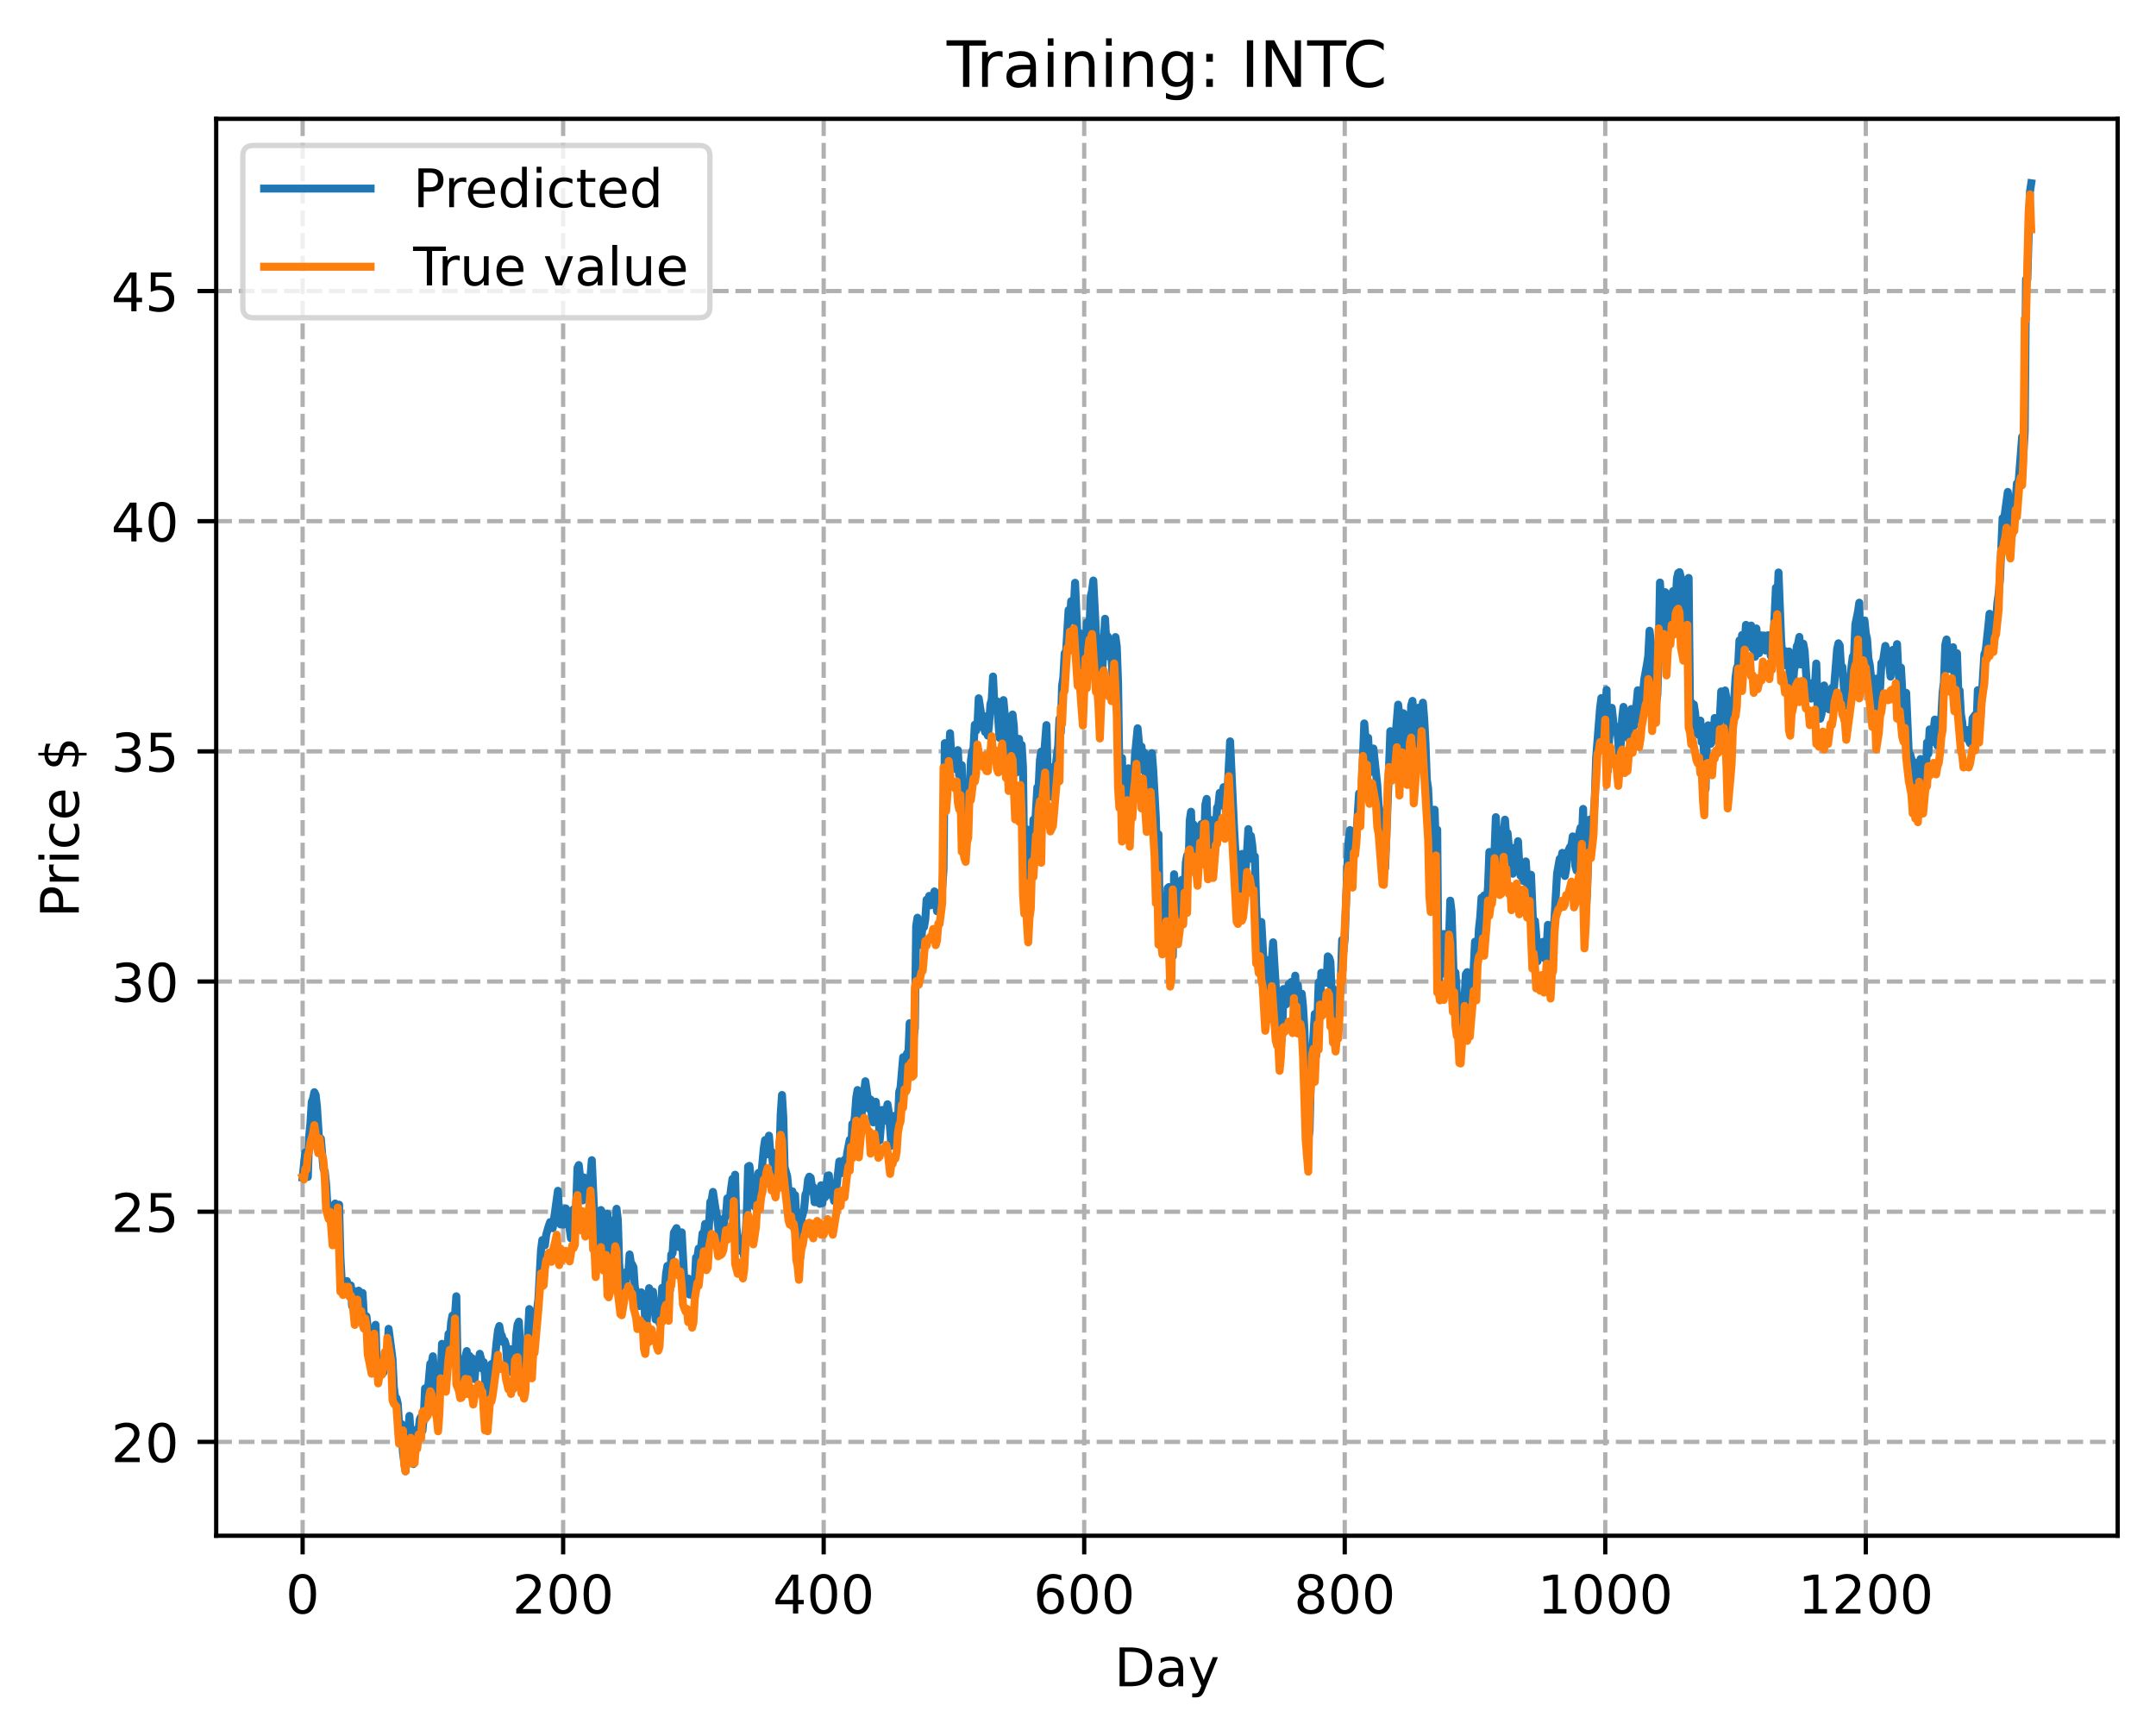 <?xml version="1.0" encoding="utf-8" standalone="no"?>
<!DOCTYPE svg PUBLIC "-//W3C//DTD SVG 1.1//EN"
  "http://www.w3.org/Graphics/SVG/1.1/DTD/svg11.dtd">
<!-- Created with matplotlib (https://matplotlib.org/) -->
<svg height="325.986pt" version="1.1" viewBox="0 0 404.923 325.986" width="404.923pt" xmlns="http://www.w3.org/2000/svg" xmlns:xlink="http://www.w3.org/1999/xlink">
 <defs>
  <style type="text/css">
*{stroke-linecap:butt;stroke-linejoin:round;}
  </style>
 </defs>
 <g id="figure_1">
  <g id="patch_1">
   <path d="M 0 325.986 
L 404.923 325.986 
L 404.923 0 
L 0 0 
z
" style="fill:#ffffff;"/>
  </g>
  <g id="axes_1">
   <g id="patch_2">
    <path d="M 40.603 288.43 
L 397.723 288.43 
L 397.723 22.318 
L 40.603 22.318 
z
" style="fill:#ffffff;"/>
   </g>
   <g id="matplotlib.axis_1">
    <g id="xtick_1">
     <g id="line2d_1">
      <path clip-path="url(#p503a2022cf)" d="M 56.836 288.43 
L 56.836 22.318 
" style="fill:none;stroke:#b0b0b0;stroke-dasharray:2.96,1.28;stroke-dashoffset:0;stroke-width:0.8;"/>
     </g>
     <g id="line2d_2">
      <defs>
       <path d="M 0 0 
L 0 3.5 
" id="m72515830cc" style="stroke:#000000;stroke-width:0.8;"/>
      </defs>
      <g>
       <use style="stroke:#000000;stroke-width:0.8;" x="56.836" xlink:href="#m72515830cc" y="288.43"/>
      </g>
     </g>
     <g id="text_1">
      <!-- 0 -->
      <defs>
       <path d="M 31.781 66.406 
Q 24.172 66.406 20.328 58.906 
Q 16.5 51.422 16.5 36.375 
Q 16.5 21.391 20.328 13.891 
Q 24.172 6.391 31.781 6.391 
Q 39.453 6.391 43.281 13.891 
Q 47.125 21.391 47.125 36.375 
Q 47.125 51.422 43.281 58.906 
Q 39.453 66.406 31.781 66.406 
z
M 31.781 74.219 
Q 44.047 74.219 50.516 64.516 
Q 56.984 54.828 56.984 36.375 
Q 56.984 17.969 50.516 8.266 
Q 44.047 -1.422 31.781 -1.422 
Q 19.531 -1.422 13.062 8.266 
Q 6.594 17.969 6.594 36.375 
Q 6.594 54.828 13.062 64.516 
Q 19.531 74.219 31.781 74.219 
z
" id="DejaVuSans-48"/>
      </defs>
      <g transform="translate(53.655 303.029)scale(0.1 -0.1)">
       <use xlink:href="#DejaVuSans-48"/>
      </g>
     </g>
    </g>
    <g id="xtick_2">
     <g id="line2d_3">
      <path clip-path="url(#p503a2022cf)" d="M 105.766 288.43 
L 105.766 22.318 
" style="fill:none;stroke:#b0b0b0;stroke-dasharray:2.96,1.28;stroke-dashoffset:0;stroke-width:0.8;"/>
     </g>
     <g id="line2d_4">
      <g>
       <use style="stroke:#000000;stroke-width:0.8;" x="105.766" xlink:href="#m72515830cc" y="288.43"/>
      </g>
     </g>
     <g id="text_2">
      <!-- 200 -->
      <defs>
       <path d="M 19.188 8.297 
L 53.609 8.297 
L 53.609 0 
L 7.328 0 
L 7.328 8.297 
Q 12.938 14.109 22.625 23.891 
Q 32.328 33.688 34.812 36.531 
Q 39.547 41.844 41.422 45.531 
Q 43.312 49.219 43.312 52.781 
Q 43.312 58.594 39.234 62.25 
Q 35.156 65.922 28.609 65.922 
Q 23.969 65.922 18.812 64.312 
Q 13.672 62.703 7.812 59.422 
L 7.812 69.391 
Q 13.766 71.781 18.938 73 
Q 24.125 74.219 28.422 74.219 
Q 39.75 74.219 46.484 68.547 
Q 53.219 62.891 53.219 53.422 
Q 53.219 48.922 51.531 44.891 
Q 49.859 40.875 45.406 35.406 
Q 44.188 33.984 37.641 27.219 
Q 31.109 20.453 19.188 8.297 
z
" id="DejaVuSans-50"/>
      </defs>
      <g transform="translate(96.223 303.029)scale(0.1 -0.1)">
       <use xlink:href="#DejaVuSans-50"/>
       <use x="63.623" xlink:href="#DejaVuSans-48"/>
       <use x="127.246" xlink:href="#DejaVuSans-48"/>
      </g>
     </g>
    </g>
    <g id="xtick_3">
     <g id="line2d_5">
      <path clip-path="url(#p503a2022cf)" d="M 154.697 288.43 
L 154.697 22.318 
" style="fill:none;stroke:#b0b0b0;stroke-dasharray:2.96,1.28;stroke-dashoffset:0;stroke-width:0.8;"/>
     </g>
     <g id="line2d_6">
      <g>
       <use style="stroke:#000000;stroke-width:0.8;" x="154.697" xlink:href="#m72515830cc" y="288.43"/>
      </g>
     </g>
     <g id="text_3">
      <!-- 400 -->
      <defs>
       <path d="M 37.797 64.312 
L 12.891 25.391 
L 37.797 25.391 
z
M 35.203 72.906 
L 47.609 72.906 
L 47.609 25.391 
L 58.016 25.391 
L 58.016 17.188 
L 47.609 17.188 
L 47.609 0 
L 37.797 0 
L 37.797 17.188 
L 4.891 17.188 
L 4.891 26.703 
z
" id="DejaVuSans-52"/>
      </defs>
      <g transform="translate(145.153 303.029)scale(0.1 -0.1)">
       <use xlink:href="#DejaVuSans-52"/>
       <use x="63.623" xlink:href="#DejaVuSans-48"/>
       <use x="127.246" xlink:href="#DejaVuSans-48"/>
      </g>
     </g>
    </g>
    <g id="xtick_4">
     <g id="line2d_7">
      <path clip-path="url(#p503a2022cf)" d="M 203.628 288.43 
L 203.628 22.318 
" style="fill:none;stroke:#b0b0b0;stroke-dasharray:2.96,1.28;stroke-dashoffset:0;stroke-width:0.8;"/>
     </g>
     <g id="line2d_8">
      <g>
       <use style="stroke:#000000;stroke-width:0.8;" x="203.628" xlink:href="#m72515830cc" y="288.43"/>
      </g>
     </g>
     <g id="text_4">
      <!-- 600 -->
      <defs>
       <path d="M 33.016 40.375 
Q 26.375 40.375 22.484 35.828 
Q 18.609 31.297 18.609 23.391 
Q 18.609 15.531 22.484 10.953 
Q 26.375 6.391 33.016 6.391 
Q 39.656 6.391 43.531 10.953 
Q 47.406 15.531 47.406 23.391 
Q 47.406 31.297 43.531 35.828 
Q 39.656 40.375 33.016 40.375 
z
M 52.594 71.297 
L 52.594 62.312 
Q 48.875 64.062 45.094 64.984 
Q 41.312 65.922 37.594 65.922 
Q 27.828 65.922 22.672 59.328 
Q 17.531 52.734 16.797 39.406 
Q 19.672 43.656 24.016 45.922 
Q 28.375 48.188 33.594 48.188 
Q 44.578 48.188 50.953 41.516 
Q 57.328 34.859 57.328 23.391 
Q 57.328 12.156 50.688 5.359 
Q 44.047 -1.422 33.016 -1.422 
Q 20.359 -1.422 13.672 8.266 
Q 6.984 17.969 6.984 36.375 
Q 6.984 53.656 15.188 63.938 
Q 23.391 74.219 37.203 74.219 
Q 40.922 74.219 44.703 73.484 
Q 48.484 72.75 52.594 71.297 
z
" id="DejaVuSans-54"/>
      </defs>
      <g transform="translate(194.084 303.029)scale(0.1 -0.1)">
       <use xlink:href="#DejaVuSans-54"/>
       <use x="63.623" xlink:href="#DejaVuSans-48"/>
       <use x="127.246" xlink:href="#DejaVuSans-48"/>
      </g>
     </g>
    </g>
    <g id="xtick_5">
     <g id="line2d_9">
      <path clip-path="url(#p503a2022cf)" d="M 252.558 288.43 
L 252.558 22.318 
" style="fill:none;stroke:#b0b0b0;stroke-dasharray:2.96,1.28;stroke-dashoffset:0;stroke-width:0.8;"/>
     </g>
     <g id="line2d_10">
      <g>
       <use style="stroke:#000000;stroke-width:0.8;" x="252.558" xlink:href="#m72515830cc" y="288.43"/>
      </g>
     </g>
     <g id="text_5">
      <!-- 800 -->
      <defs>
       <path d="M 31.781 34.625 
Q 24.75 34.625 20.719 30.859 
Q 16.703 27.094 16.703 20.516 
Q 16.703 13.922 20.719 10.156 
Q 24.75 6.391 31.781 6.391 
Q 38.812 6.391 42.859 10.172 
Q 46.922 13.969 46.922 20.516 
Q 46.922 27.094 42.891 30.859 
Q 38.875 34.625 31.781 34.625 
z
M 21.922 38.812 
Q 15.578 40.375 12.031 44.719 
Q 8.5 49.078 8.5 55.328 
Q 8.5 64.062 14.719 69.141 
Q 20.953 74.219 31.781 74.219 
Q 42.672 74.219 48.875 69.141 
Q 55.078 64.062 55.078 55.328 
Q 55.078 49.078 51.531 44.719 
Q 48 40.375 41.703 38.812 
Q 48.828 37.156 52.797 32.312 
Q 56.781 27.484 56.781 20.516 
Q 56.781 9.906 50.312 4.234 
Q 43.844 -1.422 31.781 -1.422 
Q 19.734 -1.422 13.25 4.234 
Q 6.781 9.906 6.781 20.516 
Q 6.781 27.484 10.781 32.312 
Q 14.797 37.156 21.922 38.812 
z
M 18.312 54.391 
Q 18.312 48.734 21.844 45.562 
Q 25.391 42.391 31.781 42.391 
Q 38.141 42.391 41.719 45.562 
Q 45.312 48.734 45.312 54.391 
Q 45.312 60.062 41.719 63.234 
Q 38.141 66.406 31.781 66.406 
Q 25.391 66.406 21.844 63.234 
Q 18.312 60.062 18.312 54.391 
z
" id="DejaVuSans-56"/>
      </defs>
      <g transform="translate(243.015 303.029)scale(0.1 -0.1)">
       <use xlink:href="#DejaVuSans-56"/>
       <use x="63.623" xlink:href="#DejaVuSans-48"/>
       <use x="127.246" xlink:href="#DejaVuSans-48"/>
      </g>
     </g>
    </g>
    <g id="xtick_6">
     <g id="line2d_11">
      <path clip-path="url(#p503a2022cf)" d="M 301.489 288.43 
L 301.489 22.318 
" style="fill:none;stroke:#b0b0b0;stroke-dasharray:2.96,1.28;stroke-dashoffset:0;stroke-width:0.8;"/>
     </g>
     <g id="line2d_12">
      <g>
       <use style="stroke:#000000;stroke-width:0.8;" x="301.489" xlink:href="#m72515830cc" y="288.43"/>
      </g>
     </g>
     <g id="text_6">
      <!-- 1000 -->
      <defs>
       <path d="M 12.406 8.297 
L 28.516 8.297 
L 28.516 63.922 
L 10.984 60.406 
L 10.984 69.391 
L 28.422 72.906 
L 38.281 72.906 
L 38.281 8.297 
L 54.391 8.297 
L 54.391 0 
L 12.406 0 
z
" id="DejaVuSans-49"/>
      </defs>
      <g transform="translate(288.764 303.029)scale(0.1 -0.1)">
       <use xlink:href="#DejaVuSans-49"/>
       <use x="63.623" xlink:href="#DejaVuSans-48"/>
       <use x="127.246" xlink:href="#DejaVuSans-48"/>
       <use x="190.869" xlink:href="#DejaVuSans-48"/>
      </g>
     </g>
    </g>
    <g id="xtick_7">
     <g id="line2d_13">
      <path clip-path="url(#p503a2022cf)" d="M 350.419 288.43 
L 350.419 22.318 
" style="fill:none;stroke:#b0b0b0;stroke-dasharray:2.96,1.28;stroke-dashoffset:0;stroke-width:0.8;"/>
     </g>
     <g id="line2d_14">
      <g>
       <use style="stroke:#000000;stroke-width:0.8;" x="350.419" xlink:href="#m72515830cc" y="288.43"/>
      </g>
     </g>
     <g id="text_7">
      <!-- 1200 -->
      <g transform="translate(337.694 303.029)scale(0.1 -0.1)">
       <use xlink:href="#DejaVuSans-49"/>
       <use x="63.623" xlink:href="#DejaVuSans-50"/>
       <use x="127.246" xlink:href="#DejaVuSans-48"/>
       <use x="190.869" xlink:href="#DejaVuSans-48"/>
      </g>
     </g>
    </g>
    <g id="text_8">
     <!-- Day -->
     <defs>
      <path d="M 19.672 64.797 
L 19.672 8.109 
L 31.594 8.109 
Q 46.688 8.109 53.688 14.938 
Q 60.688 21.781 60.688 36.531 
Q 60.688 51.172 53.688 57.984 
Q 46.688 64.797 31.594 64.797 
z
M 9.812 72.906 
L 30.078 72.906 
Q 51.266 72.906 61.172 64.094 
Q 71.094 55.281 71.094 36.531 
Q 71.094 17.672 61.125 8.828 
Q 51.172 0 30.078 0 
L 9.812 0 
z
" id="DejaVuSans-68"/>
      <path d="M 34.281 27.484 
Q 23.391 27.484 19.188 25 
Q 14.984 22.516 14.984 16.5 
Q 14.984 11.719 18.141 8.906 
Q 21.297 6.109 26.703 6.109 
Q 34.188 6.109 38.703 11.406 
Q 43.219 16.703 43.219 25.484 
L 43.219 27.484 
z
M 52.203 31.203 
L 52.203 0 
L 43.219 0 
L 43.219 8.297 
Q 40.141 3.328 35.547 0.953 
Q 30.953 -1.422 24.312 -1.422 
Q 15.922 -1.422 10.953 3.297 
Q 6 8.016 6 15.922 
Q 6 25.141 12.172 29.828 
Q 18.359 34.516 30.609 34.516 
L 43.219 34.516 
L 43.219 35.406 
Q 43.219 41.609 39.141 45 
Q 35.062 48.391 27.688 48.391 
Q 23 48.391 18.547 47.266 
Q 14.109 46.141 10.016 43.891 
L 10.016 52.203 
Q 14.938 54.109 19.578 55.047 
Q 24.219 56 28.609 56 
Q 40.484 56 46.344 49.844 
Q 52.203 43.703 52.203 31.203 
z
" id="DejaVuSans-97"/>
      <path d="M 32.172 -5.078 
Q 28.375 -14.844 24.75 -17.812 
Q 21.141 -20.797 15.094 -20.797 
L 7.906 -20.797 
L 7.906 -13.281 
L 13.188 -13.281 
Q 16.891 -13.281 18.938 -11.516 
Q 21 -9.766 23.484 -3.219 
L 25.094 0.875 
L 2.984 54.688 
L 12.5 54.688 
L 29.594 11.922 
L 46.688 54.688 
L 56.203 54.688 
z
" id="DejaVuSans-121"/>
     </defs>
     <g transform="translate(209.29 316.707)scale(0.1 -0.1)">
      <use xlink:href="#DejaVuSans-68"/>
      <use x="77.002" xlink:href="#DejaVuSans-97"/>
      <use x="138.281" xlink:href="#DejaVuSans-121"/>
     </g>
    </g>
   </g>
   <g id="matplotlib.axis_2">
    <g id="ytick_1">
     <g id="line2d_15">
      <path clip-path="url(#p503a2022cf)" d="M 40.603 270.801 
L 397.723 270.801 
" style="fill:none;stroke:#b0b0b0;stroke-dasharray:2.96,1.28;stroke-dashoffset:0;stroke-width:0.8;"/>
     </g>
     <g id="line2d_16">
      <defs>
       <path d="M 0 0 
L -3.5 0 
" id="me659443994" style="stroke:#000000;stroke-width:0.8;"/>
      </defs>
      <g>
       <use style="stroke:#000000;stroke-width:0.8;" x="40.603" xlink:href="#me659443994" y="270.801"/>
      </g>
     </g>
     <g id="text_9">
      <!-- 20 -->
      <g transform="translate(20.878 274.6)scale(0.1 -0.1)">
       <use xlink:href="#DejaVuSans-50"/>
       <use x="63.623" xlink:href="#DejaVuSans-48"/>
      </g>
     </g>
    </g>
    <g id="ytick_2">
     <g id="line2d_17">
      <path clip-path="url(#p503a2022cf)" d="M 40.603 227.573 
L 397.723 227.573 
" style="fill:none;stroke:#b0b0b0;stroke-dasharray:2.96,1.28;stroke-dashoffset:0;stroke-width:0.8;"/>
     </g>
     <g id="line2d_18">
      <g>
       <use style="stroke:#000000;stroke-width:0.8;" x="40.603" xlink:href="#me659443994" y="227.573"/>
      </g>
     </g>
     <g id="text_10">
      <!-- 25 -->
      <defs>
       <path d="M 10.797 72.906 
L 49.516 72.906 
L 49.516 64.594 
L 19.828 64.594 
L 19.828 46.734 
Q 21.969 47.469 24.109 47.828 
Q 26.266 48.188 28.422 48.188 
Q 40.625 48.188 47.75 41.5 
Q 54.891 34.812 54.891 23.391 
Q 54.891 11.625 47.562 5.094 
Q 40.234 -1.422 26.906 -1.422 
Q 22.312 -1.422 17.547 -0.641 
Q 12.797 0.141 7.719 1.703 
L 7.719 11.625 
Q 12.109 9.234 16.797 8.062 
Q 21.484 6.891 26.703 6.891 
Q 35.156 6.891 40.078 11.328 
Q 45.016 15.766 45.016 23.391 
Q 45.016 31 40.078 35.438 
Q 35.156 39.891 26.703 39.891 
Q 22.75 39.891 18.812 39.016 
Q 14.891 38.141 10.797 36.281 
z
" id="DejaVuSans-53"/>
      </defs>
      <g transform="translate(20.878 231.372)scale(0.1 -0.1)">
       <use xlink:href="#DejaVuSans-50"/>
       <use x="63.623" xlink:href="#DejaVuSans-53"/>
      </g>
     </g>
    </g>
    <g id="ytick_3">
     <g id="line2d_19">
      <path clip-path="url(#p503a2022cf)" d="M 40.603 184.344 
L 397.723 184.344 
" style="fill:none;stroke:#b0b0b0;stroke-dasharray:2.96,1.28;stroke-dashoffset:0;stroke-width:0.8;"/>
     </g>
     <g id="line2d_20">
      <g>
       <use style="stroke:#000000;stroke-width:0.8;" x="40.603" xlink:href="#me659443994" y="184.344"/>
      </g>
     </g>
     <g id="text_11">
      <!-- 30 -->
      <defs>
       <path d="M 40.578 39.312 
Q 47.656 37.797 51.625 33 
Q 55.609 28.219 55.609 21.188 
Q 55.609 10.406 48.188 4.484 
Q 40.766 -1.422 27.094 -1.422 
Q 22.516 -1.422 17.656 -0.516 
Q 12.797 0.391 7.625 2.203 
L 7.625 11.719 
Q 11.719 9.328 16.594 8.109 
Q 21.484 6.891 26.812 6.891 
Q 36.078 6.891 40.938 10.547 
Q 45.797 14.203 45.797 21.188 
Q 45.797 27.641 41.281 31.266 
Q 36.766 34.906 28.719 34.906 
L 20.219 34.906 
L 20.219 43.016 
L 29.109 43.016 
Q 36.375 43.016 40.234 45.922 
Q 44.094 48.828 44.094 54.297 
Q 44.094 59.906 40.109 62.906 
Q 36.141 65.922 28.719 65.922 
Q 24.656 65.922 20.016 65.031 
Q 15.375 64.156 9.812 62.312 
L 9.812 71.094 
Q 15.438 72.656 20.344 73.438 
Q 25.25 74.219 29.594 74.219 
Q 40.828 74.219 47.359 69.109 
Q 53.906 64.016 53.906 55.328 
Q 53.906 49.266 50.438 45.094 
Q 46.969 40.922 40.578 39.312 
z
" id="DejaVuSans-51"/>
      </defs>
      <g transform="translate(20.878 188.144)scale(0.1 -0.1)">
       <use xlink:href="#DejaVuSans-51"/>
       <use x="63.623" xlink:href="#DejaVuSans-48"/>
      </g>
     </g>
    </g>
    <g id="ytick_4">
     <g id="line2d_21">
      <path clip-path="url(#p503a2022cf)" d="M 40.603 141.116 
L 397.723 141.116 
" style="fill:none;stroke:#b0b0b0;stroke-dasharray:2.96,1.28;stroke-dashoffset:0;stroke-width:0.8;"/>
     </g>
     <g id="line2d_22">
      <g>
       <use style="stroke:#000000;stroke-width:0.8;" x="40.603" xlink:href="#me659443994" y="141.116"/>
      </g>
     </g>
     <g id="text_12">
      <!-- 35 -->
      <g transform="translate(20.878 144.915)scale(0.1 -0.1)">
       <use xlink:href="#DejaVuSans-51"/>
       <use x="63.623" xlink:href="#DejaVuSans-53"/>
      </g>
     </g>
    </g>
    <g id="ytick_5">
     <g id="line2d_23">
      <path clip-path="url(#p503a2022cf)" d="M 40.603 97.888 
L 397.723 97.888 
" style="fill:none;stroke:#b0b0b0;stroke-dasharray:2.96,1.28;stroke-dashoffset:0;stroke-width:0.8;"/>
     </g>
     <g id="line2d_24">
      <g>
       <use style="stroke:#000000;stroke-width:0.8;" x="40.603" xlink:href="#me659443994" y="97.888"/>
      </g>
     </g>
     <g id="text_13">
      <!-- 40 -->
      <g transform="translate(20.878 101.687)scale(0.1 -0.1)">
       <use xlink:href="#DejaVuSans-52"/>
       <use x="63.623" xlink:href="#DejaVuSans-48"/>
      </g>
     </g>
    </g>
    <g id="ytick_6">
     <g id="line2d_25">
      <path clip-path="url(#p503a2022cf)" d="M 40.603 54.66 
L 397.723 54.66 
" style="fill:none;stroke:#b0b0b0;stroke-dasharray:2.96,1.28;stroke-dashoffset:0;stroke-width:0.8;"/>
     </g>
     <g id="line2d_26">
      <g>
       <use style="stroke:#000000;stroke-width:0.8;" x="40.603" xlink:href="#me659443994" y="54.66"/>
      </g>
     </g>
     <g id="text_14">
      <!-- 45 -->
      <g transform="translate(20.878 58.459)scale(0.1 -0.1)">
       <use xlink:href="#DejaVuSans-52"/>
       <use x="63.623" xlink:href="#DejaVuSans-53"/>
      </g>
     </g>
    </g>
    <g id="text_15">
     <!-- Price $ -->
     <defs>
      <path d="M 19.672 64.797 
L 19.672 37.406 
L 32.078 37.406 
Q 38.969 37.406 42.719 40.969 
Q 46.484 44.531 46.484 51.125 
Q 46.484 57.672 42.719 61.234 
Q 38.969 64.797 32.078 64.797 
z
M 9.812 72.906 
L 32.078 72.906 
Q 44.344 72.906 50.609 67.359 
Q 56.891 61.812 56.891 51.125 
Q 56.891 40.328 50.609 34.812 
Q 44.344 29.297 32.078 29.297 
L 19.672 29.297 
L 19.672 0 
L 9.812 0 
z
" id="DejaVuSans-80"/>
      <path d="M 41.109 46.297 
Q 39.594 47.172 37.812 47.578 
Q 36.031 48 33.891 48 
Q 26.266 48 22.188 43.047 
Q 18.109 38.094 18.109 28.812 
L 18.109 0 
L 9.078 0 
L 9.078 54.688 
L 18.109 54.688 
L 18.109 46.188 
Q 20.953 51.172 25.484 53.578 
Q 30.031 56 36.531 56 
Q 37.453 56 38.578 55.875 
Q 39.703 55.766 41.062 55.516 
z
" id="DejaVuSans-114"/>
      <path d="M 9.422 54.688 
L 18.406 54.688 
L 18.406 0 
L 9.422 0 
z
M 9.422 75.984 
L 18.406 75.984 
L 18.406 64.594 
L 9.422 64.594 
z
" id="DejaVuSans-105"/>
      <path d="M 48.781 52.594 
L 48.781 44.188 
Q 44.969 46.297 41.141 47.344 
Q 37.312 48.391 33.406 48.391 
Q 24.656 48.391 19.812 42.844 
Q 14.984 37.312 14.984 27.297 
Q 14.984 17.281 19.812 11.734 
Q 24.656 6.203 33.406 6.203 
Q 37.312 6.203 41.141 7.25 
Q 44.969 8.297 48.781 10.406 
L 48.781 2.094 
Q 45.016 0.344 40.984 -0.531 
Q 36.969 -1.422 32.422 -1.422 
Q 20.062 -1.422 12.781 6.344 
Q 5.516 14.109 5.516 27.297 
Q 5.516 40.672 12.859 48.328 
Q 20.219 56 33.016 56 
Q 37.156 56 41.109 55.141 
Q 45.062 54.297 48.781 52.594 
z
" id="DejaVuSans-99"/>
      <path d="M 56.203 29.594 
L 56.203 25.203 
L 14.891 25.203 
Q 15.484 15.922 20.484 11.062 
Q 25.484 6.203 34.422 6.203 
Q 39.594 6.203 44.453 7.469 
Q 49.312 8.734 54.109 11.281 
L 54.109 2.781 
Q 49.266 0.734 44.188 -0.344 
Q 39.109 -1.422 33.891 -1.422 
Q 20.797 -1.422 13.156 6.188 
Q 5.516 13.812 5.516 26.812 
Q 5.516 40.234 12.766 48.109 
Q 20.016 56 32.328 56 
Q 43.359 56 49.781 48.891 
Q 56.203 41.797 56.203 29.594 
z
M 47.219 32.234 
Q 47.125 39.594 43.094 43.984 
Q 39.062 48.391 32.422 48.391 
Q 24.906 48.391 20.391 44.141 
Q 15.875 39.891 15.188 32.172 
z
" id="DejaVuSans-101"/>
      <path id="DejaVuSans-32"/>
      <path d="M 33.797 -14.703 
L 28.906 -14.703 
L 28.859 0 
Q 23.734 0.094 18.609 1.188 
Q 13.484 2.297 8.297 4.5 
L 8.297 13.281 
Q 13.281 10.156 18.375 8.562 
Q 23.484 6.984 28.906 6.938 
L 28.906 29.203 
Q 18.109 30.953 13.203 35.156 
Q 8.297 39.359 8.297 46.688 
Q 8.297 54.641 13.625 59.219 
Q 18.953 63.812 28.906 64.5 
L 28.906 75.984 
L 33.797 75.984 
L 33.797 64.656 
Q 38.328 64.453 42.578 63.688 
Q 46.828 62.938 50.875 61.625 
L 50.875 53.078 
Q 46.828 55.125 42.547 56.25 
Q 38.281 57.375 33.797 57.562 
L 33.797 36.719 
Q 44.875 35.016 50.094 30.609 
Q 55.328 26.219 55.328 18.609 
Q 55.328 10.359 49.781 5.594 
Q 44.234 0.828 33.797 0.094 
z
M 28.906 37.594 
L 28.906 57.625 
Q 23.25 56.984 20.266 54.391 
Q 17.281 51.812 17.281 47.516 
Q 17.281 43.312 20.031 40.969 
Q 22.797 38.625 28.906 37.594 
z
M 33.797 28.219 
L 33.797 7.078 
Q 39.984 7.906 43.141 10.594 
Q 46.297 13.281 46.297 17.672 
Q 46.297 21.969 43.281 24.5 
Q 40.281 27.047 33.797 28.219 
z
" id="DejaVuSans-36"/>
     </defs>
     <g transform="translate(14.798 172.342)rotate(-90)scale(0.1 -0.1)">
      <use xlink:href="#DejaVuSans-80"/>
      <use x="58.553" xlink:href="#DejaVuSans-114"/>
      <use x="99.666" xlink:href="#DejaVuSans-105"/>
      <use x="127.449" xlink:href="#DejaVuSans-99"/>
      <use x="182.43" xlink:href="#DejaVuSans-101"/>
      <use x="243.953" xlink:href="#DejaVuSans-32"/>
      <use x="275.74" xlink:href="#DejaVuSans-36"/>
     </g>
    </g>
   </g>
   <g id="line2d_27">
    <path clip-path="url(#p503a2022cf)" d="M 56.836 221.155 
L 57.325 216.439 
L 57.57 217.928 
L 57.814 221.052 
L 58.059 213.501 
L 58.304 210.898 
L 58.548 206.96 
L 58.793 206.306 
L 59.038 205.133 
L 59.282 205.618 
L 59.527 207.784 
L 60.016 215.551 
L 60.261 213.844 
L 60.75 219.471 
L 60.995 220.022 
L 61.24 222.302 
L 61.484 226.321 
L 61.974 228.843 
L 62.218 226.432 
L 62.463 230.799 
L 62.708 232.9 
L 62.952 226.037 
L 63.197 228.539 
L 63.441 229.882 
L 63.686 226.254 
L 63.931 236.007 
L 64.175 240.574 
L 64.42 241.019 
L 64.665 242.043 
L 64.909 242.204 
L 65.154 240.601 
L 65.399 242.129 
L 65.643 242.065 
L 65.888 241.417 
L 66.133 245.303 
L 66.377 242.381 
L 66.622 246.547 
L 66.867 247.197 
L 67.111 247.003 
L 67.356 242.405 
L 67.601 247.23 
L 68.09 242.832 
L 68.335 247.023 
L 68.579 249.223 
L 68.824 247.213 
L 69.069 249.365 
L 69.313 253.404 
L 70.047 255.843 
L 70.292 253.634 
L 70.536 248.812 
L 70.781 257.335 
L 71.026 256.448 
L 71.27 258.17 
L 71.515 255.808 
L 71.76 255.908 
L 72.004 257.789 
L 72.494 254.09 
L 72.738 254.864 
L 72.983 249.571 
L 73.717 255.191 
L 73.962 260.39 
L 74.206 262.401 
L 74.451 262.574 
L 74.696 263.555 
L 74.94 267.202 
L 75.185 269.069 
L 75.429 267.464 
L 75.674 272.811 
L 76.163 276.316 
L 76.897 265.925 
L 77.142 269.347 
L 77.387 269.56 
L 77.631 274.972 
L 77.876 268.609 
L 78.121 269.144 
L 78.61 268.505 
L 78.855 266.513 
L 79.099 266.074 
L 79.344 268.707 
L 79.589 266.116 
L 79.833 260.75 
L 80.078 262.82 
L 80.323 261.562 
L 80.812 256.132 
L 81.056 256.116 
L 81.301 254.726 
L 81.79 262.148 
L 82.035 259.822 
L 82.28 259.948 
L 82.524 261.696 
L 82.769 258.836 
L 83.014 252.388 
L 83.503 255.064 
L 83.748 253.132 
L 83.992 254.097 
L 84.237 250.52 
L 84.482 251.561 
L 84.726 248.399 
L 84.971 247.083 
L 85.216 250.389 
L 85.705 243.457 
L 85.95 257.715 
L 86.194 257.605 
L 86.684 260.314 
L 86.928 256.762 
L 87.173 255.312 
L 87.417 254.766 
L 87.662 253.748 
L 87.907 258.044 
L 88.151 254.635 
L 88.396 256.644 
L 88.641 255.072 
L 89.13 259.017 
L 89.375 256.196 
L 89.619 255.392 
L 89.864 255.779 
L 90.109 254.26 
L 90.353 255.236 
L 90.598 257.082 
L 90.843 255.826 
L 91.087 258.425 
L 91.332 263.428 
L 91.577 263.078 
L 91.821 264.779 
L 92.311 256.175 
L 92.555 259.248 
L 93.289 251.867 
L 93.534 249.841 
L 93.778 249.045 
L 94.023 250.447 
L 94.268 250.887 
L 94.512 252.085 
L 94.757 251.798 
L 95.002 252.571 
L 95.246 255.717 
L 95.736 257.064 
L 95.98 253.416 
L 96.225 257.822 
L 96.47 253.364 
L 96.714 256.485 
L 96.959 250.659 
L 97.204 248.765 
L 97.448 248.22 
L 97.693 252.709 
L 97.938 252.007 
L 98.182 255.209 
L 98.427 254.596 
L 98.672 257.323 
L 98.916 255.484 
L 99.405 245.858 
L 99.65 250.592 
L 100.139 252.984 
L 100.384 249.018 
L 100.873 245.947 
L 101.118 244.007 
L 101.607 234.771 
L 101.852 232.9 
L 102.341 233.883 
L 102.586 231.888 
L 103.075 230.199 
L 103.32 229.523 
L 103.565 230.603 
L 103.809 230.676 
L 104.788 223.648 
L 105.032 228.392 
L 105.277 229.971 
L 105.522 228.225 
L 105.766 230.009 
L 106.256 226.957 
L 106.5 227.309 
L 107.234 232.583 
L 107.724 227.104 
L 107.968 228.446 
L 108.213 226.348 
L 108.458 219.322 
L 108.702 218.815 
L 109.436 225.46 
L 109.681 221.14 
L 109.926 224.85 
L 110.17 225.232 
L 110.415 223.897 
L 110.66 224.087 
L 111.149 217.895 
L 111.638 228.749 
L 111.883 227.871 
L 112.127 234.144 
L 112.372 229.224 
L 112.861 227.258 
L 113.106 227.745 
L 113.351 229.728 
L 113.595 233.405 
L 113.84 232.292 
L 114.085 227.946 
L 114.329 236.942 
L 114.574 238.725 
L 114.819 238.357 
L 115.063 229.224 
L 115.308 231.556 
L 115.553 231.328 
L 115.797 227.026 
L 116.042 229.161 
L 116.287 237.277 
L 116.531 240.745 
L 117.02 241.909 
L 117.265 240.366 
L 117.51 241.216 
L 117.754 238.785 
L 117.999 239.233 
L 118.244 235.603 
L 118.488 237.177 
L 118.733 237.496 
L 118.978 238.021 
L 119.222 241.624 
L 119.712 243.844 
L 119.956 245.304 
L 120.201 244.757 
L 120.446 242.713 
L 120.69 245.403 
L 120.935 243.149 
L 121.18 248.068 
L 121.424 248.775 
L 121.914 241.938 
L 122.158 245.988 
L 122.403 245.413 
L 122.648 242.586 
L 123.137 247.823 
L 123.381 245.952 
L 123.871 248.544 
L 124.115 247.406 
L 124.36 241.869 
L 124.605 244.168 
L 124.849 242.44 
L 125.094 239.223 
L 125.339 237.753 
L 125.828 242.387 
L 126.073 235.624 
L 126.317 235.38 
L 126.562 231.53 
L 127.051 230.657 
L 127.296 233.011 
L 127.541 234.234 
L 128.03 231.445 
L 128.519 240.541 
L 128.764 241.982 
L 129.008 241.859 
L 129.253 240.133 
L 129.498 243.13 
L 129.742 240.852 
L 129.987 240.499 
L 130.232 243.454 
L 130.476 241.048 
L 130.721 236.19 
L 130.966 236.153 
L 131.21 234.49 
L 131.455 235.455 
L 131.7 234.01 
L 131.944 231.647 
L 132.189 232.035 
L 132.434 229.867 
L 132.678 230.708 
L 132.923 234.199 
L 133.412 225.721 
L 133.657 225.39 
L 133.902 223.855 
L 134.391 227.096 
L 134.636 228.266 
L 134.88 230.265 
L 135.125 233.519 
L 135.369 229.793 
L 135.614 230.886 
L 135.859 230.662 
L 136.103 228.663 
L 136.348 228.454 
L 136.593 225.063 
L 136.837 227.102 
L 137.327 223.084 
L 137.571 221.4 
L 137.816 224.215 
L 138.061 220.625 
L 138.305 230.479 
L 138.795 234.399 
L 139.039 234.904 
L 139.284 234 
L 139.529 234.597 
L 139.773 236.127 
L 140.263 228.017 
L 140.507 219.093 
L 140.752 218.963 
L 140.996 221.108 
L 141.241 225.025 
L 141.486 222.951 
L 141.73 226.645 
L 141.975 226.436 
L 142.464 220.283 
L 142.954 220.945 
L 143.443 215.699 
L 143.688 214.115 
L 143.932 216.841 
L 144.177 214.275 
L 144.422 213.29 
L 144.666 216.27 
L 144.911 216.279 
L 145.156 218.456 
L 145.4 216.894 
L 145.89 221.228 
L 146.134 216.912 
L 146.379 217.524 
L 146.624 209.245 
L 146.868 205.646 
L 147.113 209.821 
L 147.357 219.204 
L 147.847 220.92 
L 148.091 223.564 
L 148.336 227.954 
L 148.581 227.058 
L 148.825 223.746 
L 149.07 226.177 
L 149.315 224.441 
L 149.804 232.861 
L 150.049 233.081 
L 150.293 236.177 
L 150.538 228.84 
L 151.027 227.049 
L 151.272 224.322 
L 151.517 223.829 
L 151.761 221.541 
L 152.006 220.994 
L 152.251 221.186 
L 152.495 222.811 
L 152.74 222.924 
L 152.984 225.793 
L 153.229 223.834 
L 153.474 225.826 
L 153.718 223.448 
L 153.963 226.093 
L 154.208 222.609 
L 154.452 225.981 
L 154.697 223.434 
L 154.942 224.882 
L 155.431 220.81 
L 155.676 220.739 
L 155.92 224.397 
L 156.165 222.812 
L 156.654 225.571 
L 156.899 223.362 
L 157.144 222.545 
L 157.633 218.134 
L 157.878 219.677 
L 158.122 220.324 
L 158.367 218.632 
L 158.612 217.816 
L 158.856 220.182 
L 159.101 216.623 
L 159.59 214.069 
L 159.835 217.259 
L 160.079 211.084 
L 160.324 211.642 
L 160.569 209.496 
L 160.813 206.136 
L 161.058 204.721 
L 161.303 209.272 
L 161.547 211.724 
L 162.526 203.076 
L 163.26 208.279 
L 163.505 206.5 
L 163.749 209.682 
L 163.994 210.791 
L 164.239 207.202 
L 164.483 206.925 
L 164.728 209.658 
L 164.972 208.468 
L 165.217 214.199 
L 165.706 208.461 
L 165.951 210.52 
L 166.196 210.266 
L 166.685 207.397 
L 166.93 208.978 
L 167.419 215.2 
L 167.664 213.69 
L 167.908 210.863 
L 168.153 209.523 
L 168.398 211.151 
L 168.642 210.568 
L 168.887 205.035 
L 169.132 204.269 
L 169.621 198.552 
L 169.866 202.091 
L 170.11 198.559 
L 170.355 197.821 
L 170.6 198.031 
L 170.844 192.166 
L 171.089 193.866 
L 171.333 192.547 
L 171.578 194.912 
L 171.823 193.068 
L 172.067 173.938 
L 172.312 172.358 
L 172.801 177.487 
L 173.046 176.087 
L 173.291 173.803 
L 173.535 174.13 
L 173.78 172.703 
L 174.025 168.971 
L 174.269 169.883 
L 174.514 168.258 
L 174.759 170.024 
L 175.003 168.948 
L 175.248 169.052 
L 175.493 167.425 
L 175.737 168.833 
L 175.982 171.142 
L 176.227 169.426 
L 176.471 168.936 
L 176.716 170.177 
L 177.205 163.369 
L 177.45 139.569 
L 177.694 146.09 
L 177.939 144.028 
L 178.184 144.073 
L 178.428 137.706 
L 178.673 142.212 
L 179.652 144.506 
L 179.896 140.888 
L 180.141 145.603 
L 180.386 145.578 
L 180.63 143.697 
L 180.875 152.809 
L 181.12 153.429 
L 181.364 153.394 
L 181.609 154.975 
L 181.854 148.938 
L 182.098 148.372 
L 182.343 142.935 
L 182.588 141.086 
L 182.832 140.567 
L 183.077 136.113 
L 183.321 137.24 
L 183.566 136.608 
L 183.811 131.151 
L 184.545 135.866 
L 185.034 137.51 
L 185.279 134.523 
L 185.523 138.158 
L 185.768 136.029 
L 186.013 132.262 
L 186.257 131.428 
L 186.502 127.06 
L 186.747 132.23 
L 187.236 131.701 
L 187.725 138.594 
L 188.215 133.166 
L 188.459 131.491 
L 189.193 139.461 
L 189.438 136.223 
L 189.682 142.022 
L 189.927 141.188 
L 190.172 134.19 
L 190.416 136.391 
L 190.661 142.486 
L 190.906 145.082 
L 191.15 140.73 
L 191.395 138.768 
L 191.64 143.874 
L 191.884 139.896 
L 192.129 144.071 
L 192.374 163.309 
L 192.618 164.259 
L 192.863 155.778 
L 193.108 170.072 
L 193.352 170.121 
L 193.597 164.261 
L 193.842 163.384 
L 194.086 153.946 
L 194.331 156.174 
L 194.82 147.888 
L 195.065 147.796 
L 195.309 142.75 
L 195.554 141.163 
L 195.799 152.213 
L 196.043 142.46 
L 196.533 136.182 
L 196.777 145.611 
L 197.022 143.905 
L 197.267 145.762 
L 197.511 149.633 
L 198.001 146.823 
L 198.49 141.867 
L 198.735 140.147 
L 198.979 134.965 
L 199.224 137.606 
L 199.469 128.841 
L 199.713 127.176 
L 199.958 122.693 
L 200.203 122.747 
L 200.692 114.576 
L 200.936 116.666 
L 201.181 112.904 
L 201.67 114.215 
L 201.915 109.45 
L 202.404 120.588 
L 202.649 122.836 
L 202.894 118.954 
L 203.383 126.754 
L 203.628 129.57 
L 203.872 124.946 
L 204.117 116.901 
L 204.362 124.052 
L 204.851 111.998 
L 205.096 110.972 
L 205.34 109.031 
L 206.074 123.632 
L 206.319 119.872 
L 206.808 129.901 
L 207.542 116.21 
L 207.787 120.732 
L 208.031 119.487 
L 208.276 123.309 
L 208.521 123.369 
L 208.765 123.687 
L 209.01 127.634 
L 209.499 119.652 
L 209.744 121.414 
L 209.989 128.274 
L 210.233 145.067 
L 210.478 145.296 
L 210.723 142.346 
L 210.967 151.613 
L 211.457 145.526 
L 211.701 146.434 
L 211.946 144.289 
L 212.435 153.289 
L 212.68 146.637 
L 212.924 146.877 
L 213.169 141.806 
L 213.658 136.78 
L 214.148 142.151 
L 214.392 140.225 
L 214.637 144.594 
L 214.882 141.318 
L 215.371 148.25 
L 215.616 150.789 
L 215.86 144.5 
L 216.105 141.803 
L 216.35 141.456 
L 216.594 144.671 
L 217.084 153.623 
L 217.328 163.289 
L 217.573 156.672 
L 217.818 172.874 
L 218.062 171.874 
L 218.551 176.863 
L 218.796 172.865 
L 219.041 173.197 
L 219.285 166.828 
L 219.53 166.602 
L 220.264 179.594 
L 220.509 164.199 
L 220.753 167.746 
L 220.998 167.592 
L 221.243 172.673 
L 221.487 171.504 
L 221.732 167.293 
L 221.977 165.244 
L 222.221 166.542 
L 222.466 168.481 
L 222.711 162.001 
L 222.955 160.661 
L 223.2 164.253 
L 223.445 154.096 
L 223.689 152.453 
L 223.934 159.598 
L 224.179 154.854 
L 224.423 159.014 
L 224.668 156.901 
L 224.912 162.391 
L 225.157 162.034 
L 225.646 154.779 
L 225.891 158.025 
L 226.136 158.827 
L 226.38 151.128 
L 226.625 150.043 
L 226.87 157.58 
L 227.114 160.208 
L 227.359 158.329 
L 227.604 154.024 
L 228.093 161.375 
L 228.582 151.678 
L 228.827 151.291 
L 229.072 148.907 
L 229.316 151.281 
L 229.561 149.015 
L 229.806 147.836 
L 230.05 148.65 
L 230.295 153.459 
L 231.029 139.238 
L 231.763 155.225 
L 232.252 164.304 
L 232.497 168.301 
L 232.741 168.684 
L 232.986 162.138 
L 233.231 160.382 
L 233.475 166.802 
L 233.72 165.989 
L 234.209 160.002 
L 234.454 155.713 
L 234.699 159.023 
L 234.943 156.99 
L 235.188 158.744 
L 235.433 161.509 
L 235.677 160.848 
L 235.922 170.098 
L 236.167 174.662 
L 236.411 174.327 
L 236.656 176.368 
L 236.9 173.156 
L 237.39 182.046 
L 237.634 185.267 
L 237.879 186.647 
L 238.124 184.133 
L 238.368 180.268 
L 238.613 182.546 
L 238.858 180.755 
L 239.102 176.977 
L 239.592 185.087 
L 240.081 191.098 
L 240.326 192.322 
L 240.57 196.198 
L 240.815 194.353 
L 241.06 185.749 
L 241.549 188.634 
L 242.038 184.82 
L 242.283 184.93 
L 242.527 184.423 
L 243.017 188.936 
L 243.261 183.238 
L 243.506 187.542 
L 243.751 184.994 
L 243.995 188.629 
L 244.24 186.893 
L 244.485 186.616 
L 244.729 189.003 
L 244.974 193.307 
L 245.708 213.892 
L 245.953 212.421 
L 246.197 202.248 
L 246.931 190.424 
L 247.176 198.343 
L 247.665 184.471 
L 247.91 190.764 
L 248.155 182.699 
L 248.644 183.64 
L 248.888 183.069 
L 249.133 184.598 
L 249.378 179.619 
L 249.622 179.857 
L 249.867 180.627 
L 250.112 187.137 
L 250.356 185.69 
L 250.601 190.417 
L 250.846 187.659 
L 251.09 193.088 
L 251.335 187.105 
L 251.58 188.624 
L 251.824 184.197 
L 252.069 176.528 
L 252.314 178.663 
L 252.558 176.149 
L 253.048 162.823 
L 253.292 157.728 
L 253.537 155.904 
L 253.782 159.568 
L 254.026 158.968 
L 254.271 159.544 
L 254.515 158.942 
L 254.76 156.681 
L 255.249 149.009 
L 255.494 149.794 
L 255.739 148.397 
L 256.228 135.87 
L 256.717 141.825 
L 256.962 138.568 
L 257.207 144.27 
L 257.451 144.975 
L 257.696 143.578 
L 257.941 140.576 
L 258.675 147.488 
L 258.919 151.235 
L 259.409 154.055 
L 259.898 162.367 
L 260.143 163.025 
L 260.876 144.001 
L 261.121 137.32 
L 261.61 142.391 
L 261.855 141.148 
L 262.589 132.34 
L 262.834 134.519 
L 263.078 141.324 
L 263.568 133.953 
L 263.812 137.904 
L 264.057 135.648 
L 264.302 136.447 
L 264.546 141.558 
L 264.791 140.794 
L 265.036 132.517 
L 265.28 131.638 
L 265.525 134.711 
L 265.77 142.215 
L 266.014 140.936 
L 266.503 132.891 
L 266.748 133.512 
L 266.993 136.172 
L 267.237 131.97 
L 267.482 135 
L 267.727 139.577 
L 267.971 146.386 
L 268.216 148.073 
L 268.95 164.076 
L 269.195 160.181 
L 269.439 152.073 
L 269.684 160.114 
L 269.929 155.812 
L 270.173 185.386 
L 270.418 181.288 
L 270.663 182.99 
L 270.907 180.949 
L 271.152 175.416 
L 271.397 178.539 
L 271.641 177.209 
L 271.886 178.881 
L 272.131 177.025 
L 272.375 169.15 
L 272.62 171.196 
L 273.109 186.496 
L 273.354 182.656 
L 273.843 190.183 
L 274.088 191.137 
L 274.577 195.607 
L 275.311 182.958 
L 275.556 182.579 
L 275.8 188.795 
L 276.045 183.014 
L 276.29 188.713 
L 276.534 186.743 
L 277.024 176.857 
L 277.268 177.885 
L 277.513 179.424 
L 277.758 174.409 
L 278.002 172.305 
L 278.247 168.607 
L 278.491 170.044 
L 278.736 168.175 
L 278.981 172.005 
L 279.47 166.525 
L 279.715 160.013 
L 279.959 164.575 
L 280.204 163.919 
L 280.693 159.931 
L 280.938 153.471 
L 281.183 158.17 
L 281.672 160.785 
L 281.917 163.445 
L 282.161 162.578 
L 282.406 156.879 
L 282.651 153.942 
L 282.895 157.136 
L 283.14 156.438 
L 283.629 161.55 
L 283.874 159.21 
L 284.118 164.097 
L 284.608 160.169 
L 284.852 160.283 
L 285.097 157.988 
L 285.342 162.431 
L 285.586 164.491 
L 285.831 164.131 
L 286.076 165.448 
L 286.32 162.845 
L 286.565 161.787 
L 287.054 169.475 
L 287.544 164.285 
L 288.033 176.022 
L 288.278 172.951 
L 288.522 175.733 
L 288.767 180.551 
L 289.256 178.156 
L 289.501 179.616 
L 289.746 176.9 
L 289.99 177.147 
L 290.235 180.109 
L 290.479 178.13 
L 290.724 173.692 
L 290.969 177.459 
L 291.213 177.336 
L 291.458 181.195 
L 292.437 164.066 
L 292.926 161.31 
L 293.171 161.637 
L 293.415 160.179 
L 293.66 160.402 
L 293.905 164.524 
L 294.149 163.22 
L 294.394 160.126 
L 294.883 159.06 
L 295.128 158.934 
L 295.373 157.088 
L 295.617 158.533 
L 295.862 162.621 
L 296.106 163.507 
L 296.351 162.067 
L 296.596 156.524 
L 296.84 155.465 
L 297.085 157.925 
L 297.33 151.924 
L 297.574 165.365 
L 297.819 171.591 
L 298.064 167.577 
L 298.553 153.938 
L 298.798 155.321 
L 299.042 157.593 
L 299.532 149.729 
L 299.776 142.266 
L 300.51 133.016 
L 300.755 131.099 
L 301.244 134.538 
L 301.489 134.852 
L 301.734 129.576 
L 301.978 144.777 
L 302.223 138.686 
L 302.467 136.631 
L 302.712 132.937 
L 303.201 137.381 
L 303.446 136.423 
L 303.691 136.875 
L 303.935 139.272 
L 304.18 143.579 
L 304.669 134.802 
L 304.914 132.763 
L 305.403 137.891 
L 305.648 136.938 
L 305.893 138.768 
L 306.382 133.163 
L 306.627 135.908 
L 306.871 136.36 
L 307.116 134.803 
L 307.605 129.635 
L 307.85 133.468 
L 308.094 134.96 
L 308.828 127.52 
L 309.318 124.783 
L 309.562 123.236 
L 309.807 118.458 
L 310.296 122.936 
L 310.541 131.836 
L 310.786 128.959 
L 311.03 132.127 
L 311.275 130.422 
L 311.52 122.71 
L 311.764 109.406 
L 312.009 113.704 
L 312.254 114.561 
L 312.498 114.219 
L 312.743 111.213 
L 313.232 120.935 
L 313.722 113.056 
L 313.966 115.686 
L 314.211 111.019 
L 314.7 113.533 
L 314.945 108.658 
L 315.189 107.601 
L 315.434 107.458 
L 315.679 108.396 
L 316.168 119.669 
L 316.413 121.887 
L 316.657 115.585 
L 316.902 116.549 
L 317.147 108.544 
L 317.391 132.138 
L 317.636 131.89 
L 317.881 135.388 
L 318.125 132.316 
L 318.37 133.943 
L 318.615 137.351 
L 318.859 137.954 
L 319.104 137.838 
L 319.349 135.337 
L 319.593 139.392 
L 319.838 137.276 
L 320.327 148.2 
L 320.572 138.155 
L 320.816 136.219 
L 321.061 139.398 
L 321.306 139.704 
L 321.55 137.978 
L 321.795 139.118 
L 322.04 134.848 
L 322.284 137.176 
L 322.529 135.722 
L 322.774 136.664 
L 323.018 134.78 
L 323.263 129.855 
L 323.508 133.078 
L 323.997 129.681 
L 324.242 131.131 
L 324.731 142.955 
L 324.976 143.36 
L 325.954 127.222 
L 326.199 125.491 
L 326.443 124.903 
L 326.688 120.268 
L 326.933 123.388 
L 327.177 119.266 
L 327.422 124.533 
L 327.911 117.356 
L 328.156 120.087 
L 328.401 120.1 
L 328.89 117.491 
L 329.135 121.783 
L 329.379 120.281 
L 329.624 123.352 
L 329.869 118.034 
L 330.358 122.692 
L 330.603 121.339 
L 330.847 119.336 
L 331.092 121.434 
L 331.337 119.358 
L 331.581 122.172 
L 331.826 119.527 
L 332.07 119.299 
L 332.315 119.678 
L 332.56 123.162 
L 332.804 120.406 
L 333.049 120.871 
L 333.538 110.376 
L 333.783 113.624 
L 334.028 107.52 
L 334.517 120.162 
L 334.762 123.609 
L 335.006 122.557 
L 335.251 122.284 
L 335.496 124.986 
L 335.74 123.075 
L 335.985 122.353 
L 336.23 130.329 
L 336.474 133.702 
L 336.719 128.56 
L 336.964 125.775 
L 337.208 124.836 
L 337.453 121.398 
L 337.698 120.9 
L 337.942 119.621 
L 338.187 124.792 
L 338.431 123.588 
L 338.676 120.89 
L 338.921 122.153 
L 339.41 129.565 
L 339.655 130.018 
L 339.899 129.561 
L 340.144 131.208 
L 340.389 128.288 
L 340.633 129.765 
L 340.878 128.505 
L 341.123 124.621 
L 341.367 133.067 
L 341.612 133.368 
L 341.857 134.994 
L 342.101 134.142 
L 342.591 128.732 
L 342.835 133.028 
L 343.08 130.916 
L 343.569 133.26 
L 343.814 132.77 
L 344.058 129.189 
L 344.303 130.637 
L 344.548 128.092 
L 345.037 121.886 
L 345.282 120.816 
L 345.526 121.24 
L 345.771 125.507 
L 346.016 125.232 
L 346.505 131.804 
L 346.75 131.324 
L 346.994 132.653 
L 347.484 128.587 
L 347.728 125.158 
L 347.973 123.315 
L 348.218 122.917 
L 348.462 117.258 
L 348.952 114.883 
L 349.196 113.192 
L 349.441 125.605 
L 349.686 123.783 
L 349.93 116.86 
L 350.175 116.534 
L 350.419 118.957 
L 350.664 120.059 
L 350.909 123.676 
L 351.153 124.827 
L 351.887 131.548 
L 352.132 130.452 
L 352.377 127.459 
L 352.621 133.17 
L 353.111 129.135 
L 353.355 124.513 
L 353.6 124.515 
L 354.089 121.309 
L 354.334 122.105 
L 354.579 122.497 
L 355.068 127.08 
L 355.313 123.323 
L 355.557 122.034 
L 355.802 124.981 
L 356.046 123.837 
L 356.291 120.969 
L 356.536 126.279 
L 356.78 128.139 
L 357.025 125.386 
L 357.27 129.786 
L 357.514 132.081 
L 357.759 133.296 
L 358.004 130.124 
L 358.493 141.532 
L 358.738 141.633 
L 359.227 143.4 
L 359.472 146.034 
L 359.716 143.24 
L 359.961 148.55 
L 360.206 144.81 
L 360.45 147.307 
L 360.695 142.552 
L 360.94 146.652 
L 361.184 143.873 
L 361.429 148.907 
L 361.674 146.352 
L 361.918 139.453 
L 362.163 141.568 
L 362.407 136.99 
L 362.652 139.223 
L 362.897 139.369 
L 363.386 135.139 
L 363.631 138.716 
L 363.875 140.055 
L 364.609 134.484 
L 364.854 129.939 
L 365.099 128.123 
L 365.343 121.106 
L 365.588 120.1 
L 365.833 124.128 
L 366.077 125.663 
L 366.322 123.531 
L 366.811 121.551 
L 367.056 126.426 
L 367.301 127.99 
L 367.545 122.686 
L 367.79 129.751 
L 368.034 129.682 
L 368.279 134.111 
L 368.524 135.611 
L 368.768 138.116 
L 369.013 138.611 
L 369.258 138.479 
L 369.502 137.125 
L 369.747 139 
L 369.992 139.603 
L 370.236 139.135 
L 370.481 134.909 
L 370.97 134.26 
L 371.215 136.263 
L 371.46 129.616 
L 371.704 131.735 
L 371.949 134.987 
L 372.683 122.873 
L 372.928 122.284 
L 373.417 117.787 
L 373.662 115.276 
L 373.906 118.743 
L 374.151 117.752 
L 374.395 117.777 
L 374.64 119.595 
L 375.129 113.248 
L 375.374 111.532 
L 375.619 108.694 
L 376.108 97.32 
L 376.353 97.849 
L 377.087 92.389 
L 377.331 94.822 
L 377.576 98.945 
L 377.821 99.995 
L 378.065 95.614 
L 378.31 93.774 
L 378.555 94.046 
L 378.799 90.801 
L 379.044 91.471 
L 379.778 82.042 
L 380.022 85.321 
L 380.267 80.977 
L 380.512 52.452 
L 380.756 52.501 
L 381.246 36.046 
L 381.49 34.414 
L 381.49 34.414 
" style="fill:none;stroke:#1f77b4;stroke-linecap:square;stroke-width:1.5;"/>
   </g>
   <g id="line2d_28">
    <path clip-path="url(#p503a2022cf)" d="M 56.836 221.002 
L 57.081 221.521 
L 57.325 219.532 
L 57.57 219.705 
L 57.814 216.939 
L 58.059 216.247 
L 58.304 214.604 
L 58.793 212.875 
L 59.038 211.319 
L 59.772 216.593 
L 60.016 213.826 
L 60.261 216.074 
L 60.75 217.976 
L 60.995 221.261 
L 61.24 227.227 
L 61.729 228.956 
L 61.974 227.573 
L 62.463 233.884 
L 62.708 229.042 
L 62.952 232.674 
L 63.197 232.847 
L 63.441 226.795 
L 63.931 242.616 
L 64.175 241.924 
L 64.42 243.221 
L 64.665 241.752 
L 64.909 241.665 
L 65.154 242.184 
L 65.399 241.665 
L 65.643 243.567 
L 65.888 243.308 
L 66.133 243.826 
L 66.622 248.841 
L 66.867 247.976 
L 67.111 244.086 
L 67.356 247.803 
L 67.845 246.247 
L 68.09 248.755 
L 68.335 249.533 
L 68.579 247.631 
L 68.824 249.1 
L 69.069 254.374 
L 69.802 258.005 
L 70.047 255.844 
L 70.292 250.484 
L 70.536 255.325 
L 70.781 256.363 
L 71.026 259.821 
L 71.515 257.054 
L 71.76 258.178 
L 72.249 253.942 
L 72.494 256.709 
L 72.738 251.262 
L 73.472 255.844 
L 73.717 262.933 
L 73.962 263.625 
L 74.451 264.144 
L 74.94 271.147 
L 75.185 270.542 
L 75.429 269.158 
L 75.674 268.639 
L 75.919 275.037 
L 76.163 276.334 
L 76.408 273.222 
L 76.653 271.752 
L 76.897 271.406 
L 77.142 270.023 
L 77.387 274.864 
L 77.631 274.519 
L 77.876 274.778 
L 78.121 271.06 
L 78.365 272.098 
L 78.61 269.418 
L 78.855 269.418 
L 79.099 270.109 
L 79.344 265.181 
L 79.589 265.008 
L 79.833 266.565 
L 80.323 265.873 
L 80.567 262.501 
L 80.812 261.291 
L 81.056 261.896 
L 81.301 264.144 
L 81.546 265.268 
L 81.79 265.181 
L 82.035 266.392 
L 82.28 268.812 
L 82.524 265.441 
L 82.769 258.87 
L 83.014 259.389 
L 83.258 260.772 
L 83.503 259.994 
L 83.748 261.377 
L 84.237 255.239 
L 84.482 253.51 
L 84.726 253.51 
L 84.971 254.547 
L 85.216 252.559 
L 85.46 247.631 
L 85.705 259.994 
L 86.194 261.204 
L 86.439 262.588 
L 86.684 262.501 
L 86.928 261.723 
L 87.173 259.734 
L 87.417 258.956 
L 87.662 261.809 
L 87.907 259.043 
L 88.151 260.772 
L 88.396 260.599 
L 88.885 263.798 
L 89.13 262.155 
L 89.375 261.896 
L 89.619 260.513 
L 89.864 259.994 
L 90.109 260.167 
L 90.353 261.204 
L 90.598 261.377 
L 91.087 268.639 
L 91.332 267.17 
L 91.577 268.812 
L 92.066 262.76 
L 92.311 263.193 
L 92.555 261.896 
L 93.534 254.461 
L 93.778 257.141 
L 94.023 256.19 
L 94.268 256.622 
L 94.512 256.449 
L 94.757 256.536 
L 95.002 258.87 
L 95.491 260.945 
L 95.736 260.599 
L 95.98 261.809 
L 96.225 259.302 
L 96.47 260.858 
L 96.714 255.498 
L 96.959 254.979 
L 97.204 254.893 
L 97.448 258.438 
L 97.693 258.265 
L 97.938 261.723 
L 98.182 260.945 
L 98.427 262.674 
L 98.672 261.377 
L 99.161 251.262 
L 99.405 255.066 
L 99.65 256.276 
L 99.895 258.87 
L 100.139 254.288 
L 100.384 254.115 
L 101.118 245.901 
L 101.607 239.158 
L 101.852 241.579 
L 102.097 241.406 
L 102.341 238.293 
L 102.586 236.651 
L 102.831 236.305 
L 103.075 235.267 
L 103.32 236.564 
L 103.565 236.996 
L 103.809 234.921 
L 104.299 233.106 
L 104.543 231.895 
L 105.032 237.602 
L 105.277 234.489 
L 105.522 236.737 
L 105.766 235.872 
L 106.011 235.527 
L 106.256 234.921 
L 106.5 235.613 
L 106.745 235.786 
L 106.99 236.91 
L 107.479 233.884 
L 107.724 234.403 
L 107.968 233.798 
L 108.213 225.498 
L 108.458 224.46 
L 108.702 230.166 
L 109.192 231.117 
L 109.436 227.486 
L 109.926 232.241 
L 110.17 227.659 
L 110.415 228.264 
L 110.66 226.708 
L 110.904 223.596 
L 111.149 227.573 
L 111.393 234.662 
L 111.638 234.489 
L 111.883 239.849 
L 112.127 237.256 
L 112.372 236.218 
L 112.617 235.786 
L 112.861 234.23 
L 113.106 237.169 
L 113.351 238.639 
L 113.595 238.293 
L 113.84 235.7 
L 114.085 243.308 
L 114.329 243.654 
L 114.574 242.703 
L 114.819 236.305 
L 115.063 237.083 
L 115.308 236.737 
L 115.553 234.057 
L 115.797 234.921 
L 116.042 242.789 
L 116.531 246.852 
L 116.776 247.025 
L 117.51 242.616 
L 117.754 242.789 
L 117.999 241.579 
L 118.244 241.924 
L 118.488 243.135 
L 118.733 242.962 
L 118.978 245.556 
L 119.467 247.458 
L 119.712 249.619 
L 119.956 249.1 
L 120.201 247.976 
L 120.446 249.014 
L 120.69 248.582 
L 120.935 253.25 
L 121.18 254.288 
L 121.669 249.014 
L 121.914 252.04 
L 122.158 251.262 
L 122.403 249.706 
L 122.648 251.175 
L 122.892 251.867 
L 123.137 251.002 
L 123.381 252.991 
L 123.626 253.683 
L 123.871 252.904 
L 124.115 247.976 
L 124.36 248.322 
L 124.605 247.717 
L 124.849 245.642 
L 125.094 245.037 
L 125.583 248.063 
L 125.828 241.06 
L 126.073 241.492 
L 126.317 238.466 
L 126.562 237.083 
L 126.807 236.996 
L 127.296 239.504 
L 127.541 238.812 
L 127.785 238.812 
L 128.03 241.319 
L 128.275 245.037 
L 128.764 246.334 
L 129.008 245.815 
L 129.253 248.322 
L 129.498 246.507 
L 129.742 246.334 
L 129.987 249.36 
L 130.232 248.409 
L 130.476 243.999 
L 130.966 240.973 
L 131.21 241.492 
L 131.7 236.91 
L 131.944 237.256 
L 132.189 235.008 
L 132.434 235.613 
L 132.678 238.553 
L 132.923 238.12 
L 133.168 234.23 
L 133.657 231.723 
L 134.146 232.155 
L 134.391 233.452 
L 134.636 234.057 
L 134.88 235.959 
L 135.125 234.057 
L 135.369 235.7 
L 135.614 235.44 
L 135.859 234.749 
L 136.348 231.031 
L 136.593 232.847 
L 137.082 231.031 
L 137.327 230.166 
L 137.571 231.377 
L 137.816 225.584 
L 138.061 237.342 
L 138.55 239.244 
L 138.795 237.083 
L 139.039 237.602 
L 139.529 240.109 
L 139.773 238.466 
L 140.263 229.129 
L 140.507 228.178 
L 140.752 229.129 
L 140.996 232.587 
L 141.241 232.155 
L 141.486 233.711 
L 141.975 230.512 
L 142.22 226.276 
L 142.464 226.362 
L 142.709 227.14 
L 142.954 224.806 
L 143.198 223.855 
L 143.443 221.521 
L 143.688 222.385 
L 143.932 220.224 
L 144.177 219.359 
L 144.422 220.743 
L 144.666 220.829 
L 144.911 223.596 
L 145.156 222.472 
L 145.645 224.893 
L 145.89 222.99 
L 146.134 223.25 
L 146.379 214.518 
L 146.624 213.134 
L 146.868 214.258 
L 147.113 220.224 
L 148.091 229.215 
L 148.336 229.993 
L 148.581 228.437 
L 148.825 230.339 
L 149.07 229.821 
L 149.315 231.55 
L 149.559 236.651 
L 149.804 237.775 
L 150.049 240.368 
L 150.293 236.305 
L 150.538 234.489 
L 150.783 233.711 
L 151.027 232.155 
L 151.272 231.463 
L 151.517 230.166 
L 151.761 229.734 
L 152.006 229.648 
L 152.251 231.895 
L 152.495 229.821 
L 152.74 232.587 
L 152.984 230.772 
L 153.229 230.858 
L 153.474 229.302 
L 153.718 229.648 
L 153.963 229.648 
L 154.208 231.895 
L 154.452 230.944 
L 154.697 231.895 
L 154.942 230.772 
L 155.186 230.685 
L 155.431 228.956 
L 155.676 229.907 
L 155.92 229.648 
L 156.165 231.29 
L 156.41 231.895 
L 157.144 227.4 
L 157.388 223.855 
L 157.633 226.103 
L 157.878 226.535 
L 158.122 223.596 
L 158.612 224.893 
L 159.101 220.57 
L 159.345 219.013 
L 159.59 219.878 
L 159.835 215.382 
L 160.079 217.544 
L 160.813 210.454 
L 161.058 215.209 
L 161.303 217.371 
L 161.792 212.27 
L 162.281 209.936 
L 163.015 212.443 
L 163.26 212.443 
L 163.505 216.679 
L 163.749 216.074 
L 164.239 212.962 
L 164.483 215.036 
L 164.728 215.382 
L 164.972 217.457 
L 165.217 217.198 
L 165.462 215.728 
L 165.951 216.333 
L 166.44 215.036 
L 166.685 216.074 
L 167.174 220.483 
L 167.419 218.581 
L 167.664 218.581 
L 167.908 217.198 
L 168.153 217.63 
L 168.398 216.42 
L 168.642 212.789 
L 168.887 211.319 
L 169.132 210.627 
L 169.376 207.515 
L 169.621 208.033 
L 169.866 204.575 
L 170.11 205.094 
L 170.355 204.575 
L 170.6 200.166 
L 170.844 202.414 
L 171.089 199.561 
L 171.333 202.241 
L 171.578 201.982 
L 171.823 185.468 
L 172.067 184.258 
L 172.312 184.777 
L 172.557 184.95 
L 173.046 182.615 
L 173.291 182.356 
L 173.78 176.736 
L 174.025 177.601 
L 174.269 176.304 
L 174.514 176.563 
L 174.759 175.872 
L 175.003 175.872 
L 175.248 174.488 
L 175.493 175.439 
L 175.737 177.514 
L 175.982 176.65 
L 176.227 173.451 
L 176.471 173.537 
L 176.96 169.56 
L 177.205 144.142 
L 177.45 152.356 
L 177.694 152.356 
L 177.939 149.243 
L 178.184 142.932 
L 178.673 147.6 
L 178.918 147.6 
L 179.162 147.773 
L 179.407 148.119 
L 179.652 146.736 
L 179.896 150.713 
L 180.141 152.01 
L 180.386 149.33 
L 180.63 159.964 
L 180.875 159.791 
L 181.12 161.174 
L 181.364 161.866 
L 181.609 158.235 
L 181.854 157.284 
L 182.098 148.897 
L 182.343 150.281 
L 182.832 146.217 
L 183.077 146.822 
L 183.321 145.439 
L 183.566 139.819 
L 184.055 142.759 
L 184.545 142.932 
L 184.789 144.142 
L 185.034 141.808 
L 185.279 144.834 
L 185.523 144.834 
L 185.768 141.894 
L 186.013 141.116 
L 186.257 138.263 
L 186.502 141.894 
L 186.747 140.943 
L 186.991 140.943 
L 187.236 144.402 
L 187.481 145.093 
L 187.725 141.721 
L 187.97 141.289 
L 188.215 139.646 
L 188.459 142.672 
L 188.704 143.623 
L 188.948 146.131 
L 189.193 143.278 
L 189.438 148.551 
L 189.682 147.514 
L 189.927 141.981 
L 190.172 142.672 
L 190.661 153.912 
L 190.906 149.502 
L 191.15 148.811 
L 191.395 154.344 
L 191.64 147.428 
L 191.884 153.047 
L 192.129 167.831 
L 192.374 171.635 
L 192.618 165.843 
L 192.863 173.364 
L 193.108 176.996 
L 193.352 172.413 
L 193.597 170.684 
L 193.842 161.779 
L 194.086 164.719 
L 194.575 156.851 
L 194.82 156.678 
L 195.065 152.01 
L 195.309 150.453 
L 195.554 162.039 
L 195.799 149.675 
L 196.288 145.093 
L 196.533 151.837 
L 196.777 151.318 
L 197.267 156.16 
L 197.756 155.122 
L 198.735 143.623 
L 198.979 146.736 
L 199.224 132.903 
L 199.469 136.015 
L 199.713 130.309 
L 199.958 129.704 
L 200.447 121.663 
L 200.692 122.355 
L 200.936 118.637 
L 201.181 120.107 
L 201.426 119.848 
L 201.67 118.032 
L 202.404 128.839 
L 202.649 126.419 
L 203.138 133.162 
L 203.383 136.275 
L 203.872 123.652 
L 204.117 129.272 
L 204.362 122.009 
L 204.606 120.107 
L 204.851 120.021 
L 205.096 119.07 
L 205.83 129.963 
L 206.074 129.358 
L 206.319 132.903 
L 206.563 138.695 
L 207.053 126.505 
L 207.297 125.9 
L 208.276 130.828 
L 208.521 128.58 
L 208.765 131.692 
L 209.255 124.603 
L 209.744 134.2 
L 209.989 148.119 
L 210.233 151.75 
L 210.478 147.946 
L 210.723 158.062 
L 210.967 152.788 
L 211.212 152.356 
L 211.457 153.22 
L 211.701 150.281 
L 212.191 159.013 
L 212.435 152.356 
L 212.68 153.652 
L 212.924 148.724 
L 213.169 146.649 
L 213.414 143.451 
L 213.658 147.428 
L 213.903 147.946 
L 214.148 146.217 
L 214.392 151.837 
L 214.637 146.217 
L 215.126 152.788 
L 215.371 156.246 
L 215.616 149.243 
L 216.105 148.724 
L 216.594 156.765 
L 216.839 160.828 
L 217.084 169.647 
L 217.328 164.2 
L 217.573 177.428 
L 217.818 176.304 
L 218.062 177.169 
L 218.307 179.243 
L 218.551 176.65 
L 218.796 177.947 
L 219.041 173.019 
L 219.285 173.97 
L 219.53 177.514 
L 219.775 185.295 
L 220.019 183.653 
L 220.264 167.053 
L 220.509 171.722 
L 220.753 173.364 
L 220.998 177.341 
L 221.243 177.341 
L 221.732 173.451 
L 221.977 173.019 
L 222.221 173.624 
L 222.466 167.658 
L 222.955 171.462 
L 223.2 159.877 
L 223.445 159.531 
L 223.689 162.99 
L 223.934 160.742 
L 224.179 163.335 
L 224.423 161.001 
L 224.912 166.361 
L 225.402 158.235 
L 225.646 159.445 
L 225.891 162.298 
L 226.136 154.776 
L 226.38 154.69 
L 226.625 161.52 
L 226.87 165.151 
L 227.114 164.978 
L 227.359 160.137 
L 227.604 161.088 
L 227.848 164.892 
L 228.338 158.667 
L 228.582 158.494 
L 228.827 154.863 
L 229.072 157.111 
L 229.561 153.652 
L 229.806 154.517 
L 230.05 157.543 
L 230.295 152.269 
L 230.539 149.675 
L 230.784 145.785 
L 232.252 173.105 
L 232.497 173.537 
L 232.741 168.609 
L 232.986 168.35 
L 233.231 172.932 
L 233.475 172.327 
L 233.965 167.485 
L 234.209 163.768 
L 234.454 166.448 
L 234.699 164.805 
L 235.188 167.831 
L 235.433 167.14 
L 235.922 180.973 
L 236.167 180.8 
L 236.411 182.788 
L 236.656 179.589 
L 236.9 183.999 
L 237.145 185.209 
L 237.634 193.595 
L 237.879 191.52 
L 238.124 186.679 
L 238.368 187.37 
L 238.613 187.025 
L 238.858 185.209 
L 239.592 195.411 
L 239.836 196.362 
L 240.081 196.535 
L 240.326 201.117 
L 240.57 198.61 
L 240.815 193.336 
L 241.06 192.904 
L 241.304 193.768 
L 241.549 193.422 
L 242.038 191.866 
L 242.283 191.953 
L 242.772 194.028 
L 243.017 187.457 
L 243.261 193.249 
L 243.506 189.013 
L 243.751 194.114 
L 243.995 192.817 
L 244.24 192.298 
L 244.485 193.768 
L 244.729 198.523 
L 245.219 214.085 
L 245.708 220.051 
L 245.953 207.688 
L 246.197 204.056 
L 246.442 198.005 
L 246.687 196.967 
L 246.931 203.192 
L 247.421 192.298 
L 247.665 197.14 
L 247.91 188.667 
L 248.155 190.915 
L 248.399 190.656 
L 248.644 188.927 
L 248.888 189.618 
L 249.133 186.679 
L 249.378 186.333 
L 249.622 186.852 
L 249.867 192.817 
L 250.112 191.607 
L 250.356 195.843 
L 250.601 195.238 
L 250.846 197.486 
L 251.09 194.633 
L 251.335 195.065 
L 251.58 190.915 
L 251.824 183.134 
L 252.069 184.344 
L 252.803 169.301 
L 253.048 164.373 
L 253.292 162.557 
L 253.537 165.843 
L 253.782 165.238 
L 254.026 166.707 
L 254.271 160.137 
L 254.515 160.569 
L 254.76 158.062 
L 255.005 153.307 
L 255.249 154.603 
L 255.494 155.209 
L 255.739 146.304 
L 255.983 141.981 
L 256.228 144.661 
L 256.473 145.698 
L 256.717 143.623 
L 256.962 149.502 
L 257.207 150.972 
L 257.696 147.082 
L 258.43 151.145 
L 258.675 155.381 
L 258.919 156.592 
L 259.653 166.102 
L 259.898 166.189 
L 260.387 157.024 
L 260.632 147.168 
L 260.876 144.056 
L 261.366 146.649 
L 261.61 145.871 
L 261.855 145.785 
L 262.344 140.338 
L 262.589 142.586 
L 262.834 149.416 
L 263.078 141.635 
L 263.323 141.289 
L 263.568 143.278 
L 263.812 142.759 
L 264.057 143.105 
L 264.302 147.428 
L 264.546 145.698 
L 264.791 139.56 
L 265.036 138.522 
L 265.28 141.894 
L 265.525 150.886 
L 266.259 141.116 
L 266.503 141.289 
L 266.748 141.721 
L 266.993 137.312 
L 268.216 157.716 
L 268.461 168.436 
L 268.705 171.289 
L 269.195 161.174 
L 269.439 167.831 
L 269.684 160.655 
L 269.929 186.419 
L 270.173 186.074 
L 270.418 187.889 
L 270.663 187.284 
L 270.907 184.95 
L 271.152 187.803 
L 271.397 184.863 
L 271.641 185.987 
L 271.886 184.604 
L 272.131 175.526 
L 272.375 177.255 
L 272.62 186.074 
L 272.864 190.051 
L 273.109 186.333 
L 273.354 192.644 
L 273.598 194.546 
L 273.843 194.633 
L 274.088 199.647 
L 274.332 199.734 
L 274.577 196.103 
L 274.822 194.892 
L 275.066 188.927 
L 275.311 189.359 
L 275.556 195.497 
L 275.8 189.964 
L 276.045 194.719 
L 276.779 186.074 
L 277.024 186.074 
L 277.268 187.889 
L 277.513 181.146 
L 277.758 179.676 
L 278.247 178.898 
L 278.491 176.218 
L 278.736 179.503 
L 279.225 173.537 
L 279.47 169.128 
L 279.715 171.981 
L 279.959 170.079 
L 280.204 169.733 
L 280.449 167.226 
L 280.693 161.174 
L 280.938 164.114 
L 281.183 164.287 
L 281.427 167.053 
L 281.672 168.091 
L 281.917 167.918 
L 282.406 160.915 
L 282.651 164.027 
L 282.895 163.163 
L 283.14 167.053 
L 283.385 167.918 
L 283.629 166.361 
L 283.874 170.944 
L 284.118 170.252 
L 284.363 169.906 
L 284.852 165.929 
L 285.342 171.722 
L 285.586 170.079 
L 285.831 170.511 
L 286.076 167.053 
L 286.32 167.312 
L 286.81 172.327 
L 287.054 172.241 
L 287.299 169.215 
L 287.788 181.924 
L 288.033 179.071 
L 288.278 181.232 
L 288.522 185.641 
L 288.767 185.209 
L 289.012 183.999 
L 289.256 186.074 
L 289.501 183.134 
L 289.746 183.826 
L 289.99 186.419 
L 290.235 185.123 
L 290.479 180.973 
L 290.724 184.517 
L 290.969 184.431 
L 291.213 187.543 
L 291.458 183.048 
L 291.703 182.356 
L 291.947 175.18 
L 292.192 172.327 
L 292.681 170.771 
L 292.926 170.598 
L 293.415 169.128 
L 293.66 170.338 
L 293.905 169.82 
L 294.149 168.091 
L 294.394 168.004 
L 294.639 167.572 
L 295.128 165.583 
L 295.373 165.843 
L 295.617 170.425 
L 296.106 169.128 
L 296.351 165.583 
L 296.596 164.287 
L 296.84 164.546 
L 297.085 158.494 
L 297.574 178.12 
L 297.819 174.056 
L 298.308 160.137 
L 298.798 161.174 
L 299.287 156.678 
L 299.532 149.762 
L 299.776 146.476 
L 300.021 141.635 
L 300.266 141.03 
L 300.51 139.387 
L 300.755 140.511 
L 301 140.684 
L 301.244 139.819 
L 301.489 135.151 
L 301.734 147.428 
L 301.978 144.056 
L 302.223 143.796 
L 302.467 140.338 
L 302.712 142.586 
L 302.957 143.105 
L 303.201 142.327 
L 303.446 142.413 
L 303.935 147.6 
L 304.425 141.289 
L 304.669 140.77 
L 304.914 141.808 
L 305.159 145.18 
L 305.403 143.883 
L 305.648 144.834 
L 306.137 139.301 
L 306.382 140.943 
L 306.627 141.376 
L 306.871 139.041 
L 307.116 138.004 
L 307.361 137.658 
L 307.605 139.819 
L 307.85 140.338 
L 308.094 138.868 
L 308.339 136.361 
L 309.073 132.298 
L 309.318 131.779 
L 309.562 127.543 
L 309.807 128.494 
L 310.052 128.666 
L 310.296 137.312 
L 310.541 131.779 
L 310.786 135.842 
L 311.03 135.756 
L 311.52 118.032 
L 311.764 122.442 
L 312.009 122.614 
L 312.254 119.934 
L 312.498 119.07 
L 312.743 122.182 
L 312.988 126.851 
L 313.232 122.269 
L 313.477 120.021 
L 313.722 121.058 
L 313.966 117.341 
L 314.455 119.156 
L 314.7 115.266 
L 314.945 114.574 
L 315.189 114.315 
L 315.434 115.006 
L 315.679 121.491 
L 316.168 124.084 
L 316.413 119.934 
L 316.657 121.318 
L 316.902 117.341 
L 317.147 136.707 
L 317.391 137.399 
L 317.636 139.819 
L 317.881 138.868 
L 318.615 142.759 
L 318.859 143.364 
L 319.104 142.24 
L 319.349 145.266 
L 319.593 144.574 
L 319.838 150.367 
L 320.082 153.134 
L 320.327 143.796 
L 320.572 143.364 
L 320.816 143.278 
L 321.061 145.439 
L 321.306 144.488 
L 321.55 145.612 
L 321.795 141.894 
L 322.04 142.499 
L 322.284 140.943 
L 322.529 141.548 
L 322.774 141.289 
L 323.018 136.966 
L 323.263 139.387 
L 323.508 137.312 
L 323.752 136.707 
L 323.997 138.436 
L 324.242 143.71 
L 324.486 151.837 
L 324.976 146.39 
L 325.22 143.537 
L 325.465 136.793 
L 325.71 135.064 
L 325.954 134.545 
L 326.199 132.73 
L 326.443 125.554 
L 326.688 127.715 
L 326.933 125.64 
L 327.177 129.79 
L 327.667 122.009 
L 327.911 123.998 
L 328.156 124.43 
L 328.401 124.084 
L 328.645 123.22 
L 328.89 127.024 
L 329.135 126.764 
L 329.379 130.136 
L 329.624 127.283 
L 329.869 128.926 
L 330.113 129.445 
L 330.603 127.197 
L 330.847 127.802 
L 331.092 124.257 
L 331.337 126.332 
L 331.581 125.64 
L 331.826 125.554 
L 332.07 125.9 
L 332.315 127.543 
L 332.56 124.344 
L 332.804 125.813 
L 333.049 118.465 
L 333.294 116.908 
L 333.538 118.983 
L 333.783 115.352 
L 334.517 127.975 
L 334.762 126.591 
L 335.006 127.975 
L 335.251 130.136 
L 335.496 129.445 
L 335.74 129.185 
L 335.985 137.139 
L 336.23 138.177 
L 336.474 134.2 
L 336.964 132.038 
L 337.208 128.926 
L 337.698 127.975 
L 337.942 131.865 
L 338.187 130.914 
L 338.431 127.888 
L 338.676 128.061 
L 339.165 133.076 
L 339.655 133.335 
L 339.899 136.188 
L 340.144 134.2 
L 340.389 135.756 
L 340.633 134.027 
L 340.878 133.249 
L 341.123 139.733 
L 341.367 139.56 
L 341.612 140.252 
L 341.857 139.906 
L 342.346 137.399 
L 342.591 140.77 
L 342.835 137.917 
L 343.325 139.733 
L 343.814 135.929 
L 344.058 136.188 
L 344.303 134.632 
L 344.548 131.865 
L 345.037 130.05 
L 345.282 130.568 
L 345.526 132.211 
L 345.771 132.211 
L 346.016 134.2 
L 346.26 134.718 
L 346.505 135.669 
L 346.75 138.955 
L 347.973 129.704 
L 348.218 125.986 
L 348.462 124.949 
L 348.707 124.43 
L 348.952 120.107 
L 349.196 131.174 
L 349.441 129.79 
L 349.686 124.084 
L 349.93 123.998 
L 350.175 125.122 
L 350.419 125.381 
L 351.643 136.534 
L 351.887 135.669 
L 352.132 134.027 
L 352.377 140.77 
L 352.866 137.658 
L 353.111 134.459 
L 353.355 133.681 
L 353.6 131.433 
L 353.845 130.223 
L 354.089 130.223 
L 354.579 131.52 
L 354.823 131.433 
L 355.068 129.704 
L 355.313 129.531 
L 355.557 131.347 
L 355.802 130.223 
L 356.046 128.321 
L 356.291 134.978 
L 356.536 134.805 
L 356.78 133.508 
L 357.27 138.436 
L 357.514 139.301 
L 357.759 136.707 
L 358.004 142.327 
L 358.493 146.649 
L 358.982 149.157 
L 359.227 152.788 
L 359.472 148.033 
L 359.716 153.739 
L 359.961 152.01 
L 360.206 154.43 
L 360.45 146.822 
L 360.695 152.961 
L 360.94 150.799 
L 361.184 152.788 
L 361.674 147.6 
L 361.918 147.687 
L 362.163 143.883 
L 362.407 145.698 
L 362.897 144.92 
L 363.141 143.278 
L 363.386 143.451 
L 363.631 145.439 
L 363.875 143.969 
L 364.12 143.278 
L 364.365 141.376 
L 364.609 138.436 
L 364.854 137.053 
L 365.099 129.445 
L 365.343 126.937 
L 365.833 129.877 
L 366.077 128.753 
L 366.322 128.926 
L 366.567 127.37 
L 367.056 133.594 
L 367.301 129.531 
L 368.279 141.03 
L 368.524 141.808 
L 368.768 144.142 
L 369.013 144.056 
L 369.258 143.623 
L 369.747 144.142 
L 369.992 143.451 
L 370.481 140.511 
L 370.726 140.338 
L 370.97 140.943 
L 371.215 134.545 
L 371.46 136.448 
L 371.704 139.474 
L 372.194 131.692 
L 372.683 128.321 
L 372.928 123.825 
L 373.172 123.825 
L 373.417 121.836 
L 373.662 123.22 
L 373.906 122.096 
L 374.395 122.442 
L 374.64 119.761 
L 374.885 119.156 
L 375.374 114.488 
L 375.619 106.188 
L 375.863 103.248 
L 376.108 103.594 
L 376.353 101.951 
L 376.597 101.087 
L 376.842 99.098 
L 377.087 100.914 
L 377.331 103.94 
L 377.576 104.891 
L 377.821 100.741 
L 378.065 99.963 
L 378.31 99.704 
L 378.555 95.727 
L 378.799 97.11 
L 379.289 90.712 
L 379.533 89.675 
L 379.778 91.144 
L 380.022 86.216 
L 380.267 59.847 
L 380.512 60.106 
L 381.001 39.876 
L 381.246 36.504 
L 381.49 43.075 
L 381.49 43.075 
" style="fill:none;stroke:#ff7f0e;stroke-linecap:square;stroke-width:1.5;"/>
   </g>
   <g id="patch_3">
    <path d="M 40.603 288.43 
L 40.603 22.318 
" style="fill:none;stroke:#000000;stroke-linecap:square;stroke-linejoin:miter;stroke-width:0.8;"/>
   </g>
   <g id="patch_4">
    <path d="M 397.723 288.43 
L 397.723 22.318 
" style="fill:none;stroke:#000000;stroke-linecap:square;stroke-linejoin:miter;stroke-width:0.8;"/>
   </g>
   <g id="patch_5">
    <path d="M 40.603 288.43 
L 397.723 288.43 
" style="fill:none;stroke:#000000;stroke-linecap:square;stroke-linejoin:miter;stroke-width:0.8;"/>
   </g>
   <g id="patch_6">
    <path d="M 40.603 22.318 
L 397.723 22.318 
" style="fill:none;stroke:#000000;stroke-linecap:square;stroke-linejoin:miter;stroke-width:0.8;"/>
   </g>
   <g id="text_16">
    <!-- Training: INTC -->
    <defs>
     <path d="M -0.297 72.906 
L 61.375 72.906 
L 61.375 64.594 
L 35.5 64.594 
L 35.5 0 
L 25.594 0 
L 25.594 64.594 
L -0.297 64.594 
z
" id="DejaVuSans-84"/>
     <path d="M 54.891 33.016 
L 54.891 0 
L 45.906 0 
L 45.906 32.719 
Q 45.906 40.484 42.875 44.328 
Q 39.844 48.188 33.797 48.188 
Q 26.516 48.188 22.312 43.547 
Q 18.109 38.922 18.109 30.906 
L 18.109 0 
L 9.078 0 
L 9.078 54.688 
L 18.109 54.688 
L 18.109 46.188 
Q 21.344 51.125 25.703 53.562 
Q 30.078 56 35.797 56 
Q 45.219 56 50.047 50.172 
Q 54.891 44.344 54.891 33.016 
z
" id="DejaVuSans-110"/>
     <path d="M 45.406 27.984 
Q 45.406 37.75 41.375 43.109 
Q 37.359 48.484 30.078 48.484 
Q 22.859 48.484 18.828 43.109 
Q 14.797 37.75 14.797 27.984 
Q 14.797 18.266 18.828 12.891 
Q 22.859 7.516 30.078 7.516 
Q 37.359 7.516 41.375 12.891 
Q 45.406 18.266 45.406 27.984 
z
M 54.391 6.781 
Q 54.391 -7.172 48.188 -13.984 
Q 42 -20.797 29.203 -20.797 
Q 24.469 -20.797 20.266 -20.094 
Q 16.062 -19.391 12.109 -17.922 
L 12.109 -9.188 
Q 16.062 -11.328 19.922 -12.344 
Q 23.781 -13.375 27.781 -13.375 
Q 36.625 -13.375 41.016 -8.766 
Q 45.406 -4.156 45.406 5.172 
L 45.406 9.625 
Q 42.625 4.781 38.281 2.391 
Q 33.938 0 27.875 0 
Q 17.828 0 11.672 7.656 
Q 5.516 15.328 5.516 27.984 
Q 5.516 40.672 11.672 48.328 
Q 17.828 56 27.875 56 
Q 33.938 56 38.281 53.609 
Q 42.625 51.219 45.406 46.391 
L 45.406 54.688 
L 54.391 54.688 
z
" id="DejaVuSans-103"/>
     <path d="M 11.719 12.406 
L 22.016 12.406 
L 22.016 0 
L 11.719 0 
z
M 11.719 51.703 
L 22.016 51.703 
L 22.016 39.312 
L 11.719 39.312 
z
" id="DejaVuSans-58"/>
     <path d="M 9.812 72.906 
L 19.672 72.906 
L 19.672 0 
L 9.812 0 
z
" id="DejaVuSans-73"/>
     <path d="M 9.812 72.906 
L 23.094 72.906 
L 55.422 11.922 
L 55.422 72.906 
L 64.984 72.906 
L 64.984 0 
L 51.703 0 
L 19.391 60.984 
L 19.391 0 
L 9.812 0 
z
" id="DejaVuSans-78"/>
     <path d="M 64.406 67.281 
L 64.406 56.891 
Q 59.422 61.531 53.781 63.812 
Q 48.141 66.109 41.797 66.109 
Q 29.297 66.109 22.656 58.469 
Q 16.016 50.828 16.016 36.375 
Q 16.016 21.969 22.656 14.328 
Q 29.297 6.688 41.797 6.688 
Q 48.141 6.688 53.781 8.984 
Q 59.422 11.281 64.406 15.922 
L 64.406 5.609 
Q 59.234 2.094 53.438 0.328 
Q 47.656 -1.422 41.219 -1.422 
Q 24.656 -1.422 15.125 8.703 
Q 5.609 18.844 5.609 36.375 
Q 5.609 53.953 15.125 64.078 
Q 24.656 74.219 41.219 74.219 
Q 47.75 74.219 53.531 72.484 
Q 59.328 70.75 64.406 67.281 
z
" id="DejaVuSans-67"/>
    </defs>
    <g transform="translate(177.803 16.318)scale(0.12 -0.12)">
     <use xlink:href="#DejaVuSans-84"/>
     <use x="46.334" xlink:href="#DejaVuSans-114"/>
     <use x="87.447" xlink:href="#DejaVuSans-97"/>
     <use x="148.727" xlink:href="#DejaVuSans-105"/>
     <use x="176.51" xlink:href="#DejaVuSans-110"/>
     <use x="239.889" xlink:href="#DejaVuSans-105"/>
     <use x="267.672" xlink:href="#DejaVuSans-110"/>
     <use x="331.051" xlink:href="#DejaVuSans-103"/>
     <use x="394.527" xlink:href="#DejaVuSans-58"/>
     <use x="428.219" xlink:href="#DejaVuSans-32"/>
     <use x="460.006" xlink:href="#DejaVuSans-73"/>
     <use x="489.498" xlink:href="#DejaVuSans-78"/>
     <use x="564.303" xlink:href="#DejaVuSans-84"/>
     <use x="619.512" xlink:href="#DejaVuSans-67"/>
    </g>
   </g>
   <g id="legend_1">
    <g id="patch_7">
     <path d="M 47.603 59.674 
L 131.331 59.674 
Q 133.331 59.674 133.331 57.674 
L 133.331 29.318 
Q 133.331 27.318 131.331 27.318 
L 47.603 27.318 
Q 45.603 27.318 45.603 29.318 
L 45.603 57.674 
Q 45.603 59.674 47.603 59.674 
z
" style="fill:#ffffff;opacity:0.8;stroke:#cccccc;stroke-linejoin:miter;"/>
    </g>
    <g id="line2d_29">
     <path d="M 49.603 35.417 
L 69.603 35.417 
" style="fill:none;stroke:#1f77b4;stroke-linecap:square;stroke-width:1.5;"/>
    </g>
    <g id="line2d_30"/>
    <g id="text_17">
     <!-- Predicted -->
     <defs>
      <path d="M 45.406 46.391 
L 45.406 75.984 
L 54.391 75.984 
L 54.391 0 
L 45.406 0 
L 45.406 8.203 
Q 42.578 3.328 38.25 0.953 
Q 33.938 -1.422 27.875 -1.422 
Q 17.969 -1.422 11.734 6.484 
Q 5.516 14.406 5.516 27.297 
Q 5.516 40.188 11.734 48.094 
Q 17.969 56 27.875 56 
Q 33.938 56 38.25 53.625 
Q 42.578 51.266 45.406 46.391 
z
M 14.797 27.297 
Q 14.797 17.391 18.875 11.75 
Q 22.953 6.109 30.078 6.109 
Q 37.203 6.109 41.297 11.75 
Q 45.406 17.391 45.406 27.297 
Q 45.406 37.203 41.297 42.844 
Q 37.203 48.484 30.078 48.484 
Q 22.953 48.484 18.875 42.844 
Q 14.797 37.203 14.797 27.297 
z
" id="DejaVuSans-100"/>
      <path d="M 18.312 70.219 
L 18.312 54.688 
L 36.812 54.688 
L 36.812 47.703 
L 18.312 47.703 
L 18.312 18.016 
Q 18.312 11.328 20.141 9.422 
Q 21.969 7.516 27.594 7.516 
L 36.812 7.516 
L 36.812 0 
L 27.594 0 
Q 17.188 0 13.234 3.875 
Q 9.281 7.766 9.281 18.016 
L 9.281 47.703 
L 2.688 47.703 
L 2.688 54.688 
L 9.281 54.688 
L 9.281 70.219 
z
" id="DejaVuSans-116"/>
     </defs>
     <g transform="translate(77.603 38.917)scale(0.1 -0.1)">
      <use xlink:href="#DejaVuSans-80"/>
      <use x="58.553" xlink:href="#DejaVuSans-114"/>
      <use x="97.416" xlink:href="#DejaVuSans-101"/>
      <use x="158.939" xlink:href="#DejaVuSans-100"/>
      <use x="222.416" xlink:href="#DejaVuSans-105"/>
      <use x="250.199" xlink:href="#DejaVuSans-99"/>
      <use x="305.18" xlink:href="#DejaVuSans-116"/>
      <use x="344.389" xlink:href="#DejaVuSans-101"/>
      <use x="405.912" xlink:href="#DejaVuSans-100"/>
     </g>
    </g>
    <g id="line2d_31">
     <path d="M 49.603 50.095 
L 69.603 50.095 
" style="fill:none;stroke:#ff7f0e;stroke-linecap:square;stroke-width:1.5;"/>
    </g>
    <g id="line2d_32"/>
    <g id="text_18">
     <!-- True value -->
     <defs>
      <path d="M 8.5 21.578 
L 8.5 54.688 
L 17.484 54.688 
L 17.484 21.922 
Q 17.484 14.156 20.5 10.266 
Q 23.531 6.391 29.594 6.391 
Q 36.859 6.391 41.078 11.031 
Q 45.312 15.672 45.312 23.688 
L 45.312 54.688 
L 54.297 54.688 
L 54.297 0 
L 45.312 0 
L 45.312 8.406 
Q 42.047 3.422 37.719 1 
Q 33.406 -1.422 27.688 -1.422 
Q 18.266 -1.422 13.375 4.438 
Q 8.5 10.297 8.5 21.578 
z
M 31.109 56 
z
" id="DejaVuSans-117"/>
      <path d="M 2.984 54.688 
L 12.5 54.688 
L 29.594 8.797 
L 46.688 54.688 
L 56.203 54.688 
L 35.688 0 
L 23.484 0 
z
" id="DejaVuSans-118"/>
      <path d="M 9.422 75.984 
L 18.406 75.984 
L 18.406 0 
L 9.422 0 
z
" id="DejaVuSans-108"/>
     </defs>
     <g transform="translate(77.603 53.595)scale(0.1 -0.1)">
      <use xlink:href="#DejaVuSans-84"/>
      <use x="46.334" xlink:href="#DejaVuSans-114"/>
      <use x="87.447" xlink:href="#DejaVuSans-117"/>
      <use x="150.826" xlink:href="#DejaVuSans-101"/>
      <use x="212.35" xlink:href="#DejaVuSans-32"/>
      <use x="244.137" xlink:href="#DejaVuSans-118"/>
      <use x="303.316" xlink:href="#DejaVuSans-97"/>
      <use x="364.596" xlink:href="#DejaVuSans-108"/>
      <use x="392.379" xlink:href="#DejaVuSans-117"/>
      <use x="455.758" xlink:href="#DejaVuSans-101"/>
     </g>
    </g>
   </g>
  </g>
 </g>
 <defs>
  <clipPath id="p503a2022cf">
   <rect height="266.112" width="357.12" x="40.603" y="22.318"/>
  </clipPath>
 </defs>
</svg>
